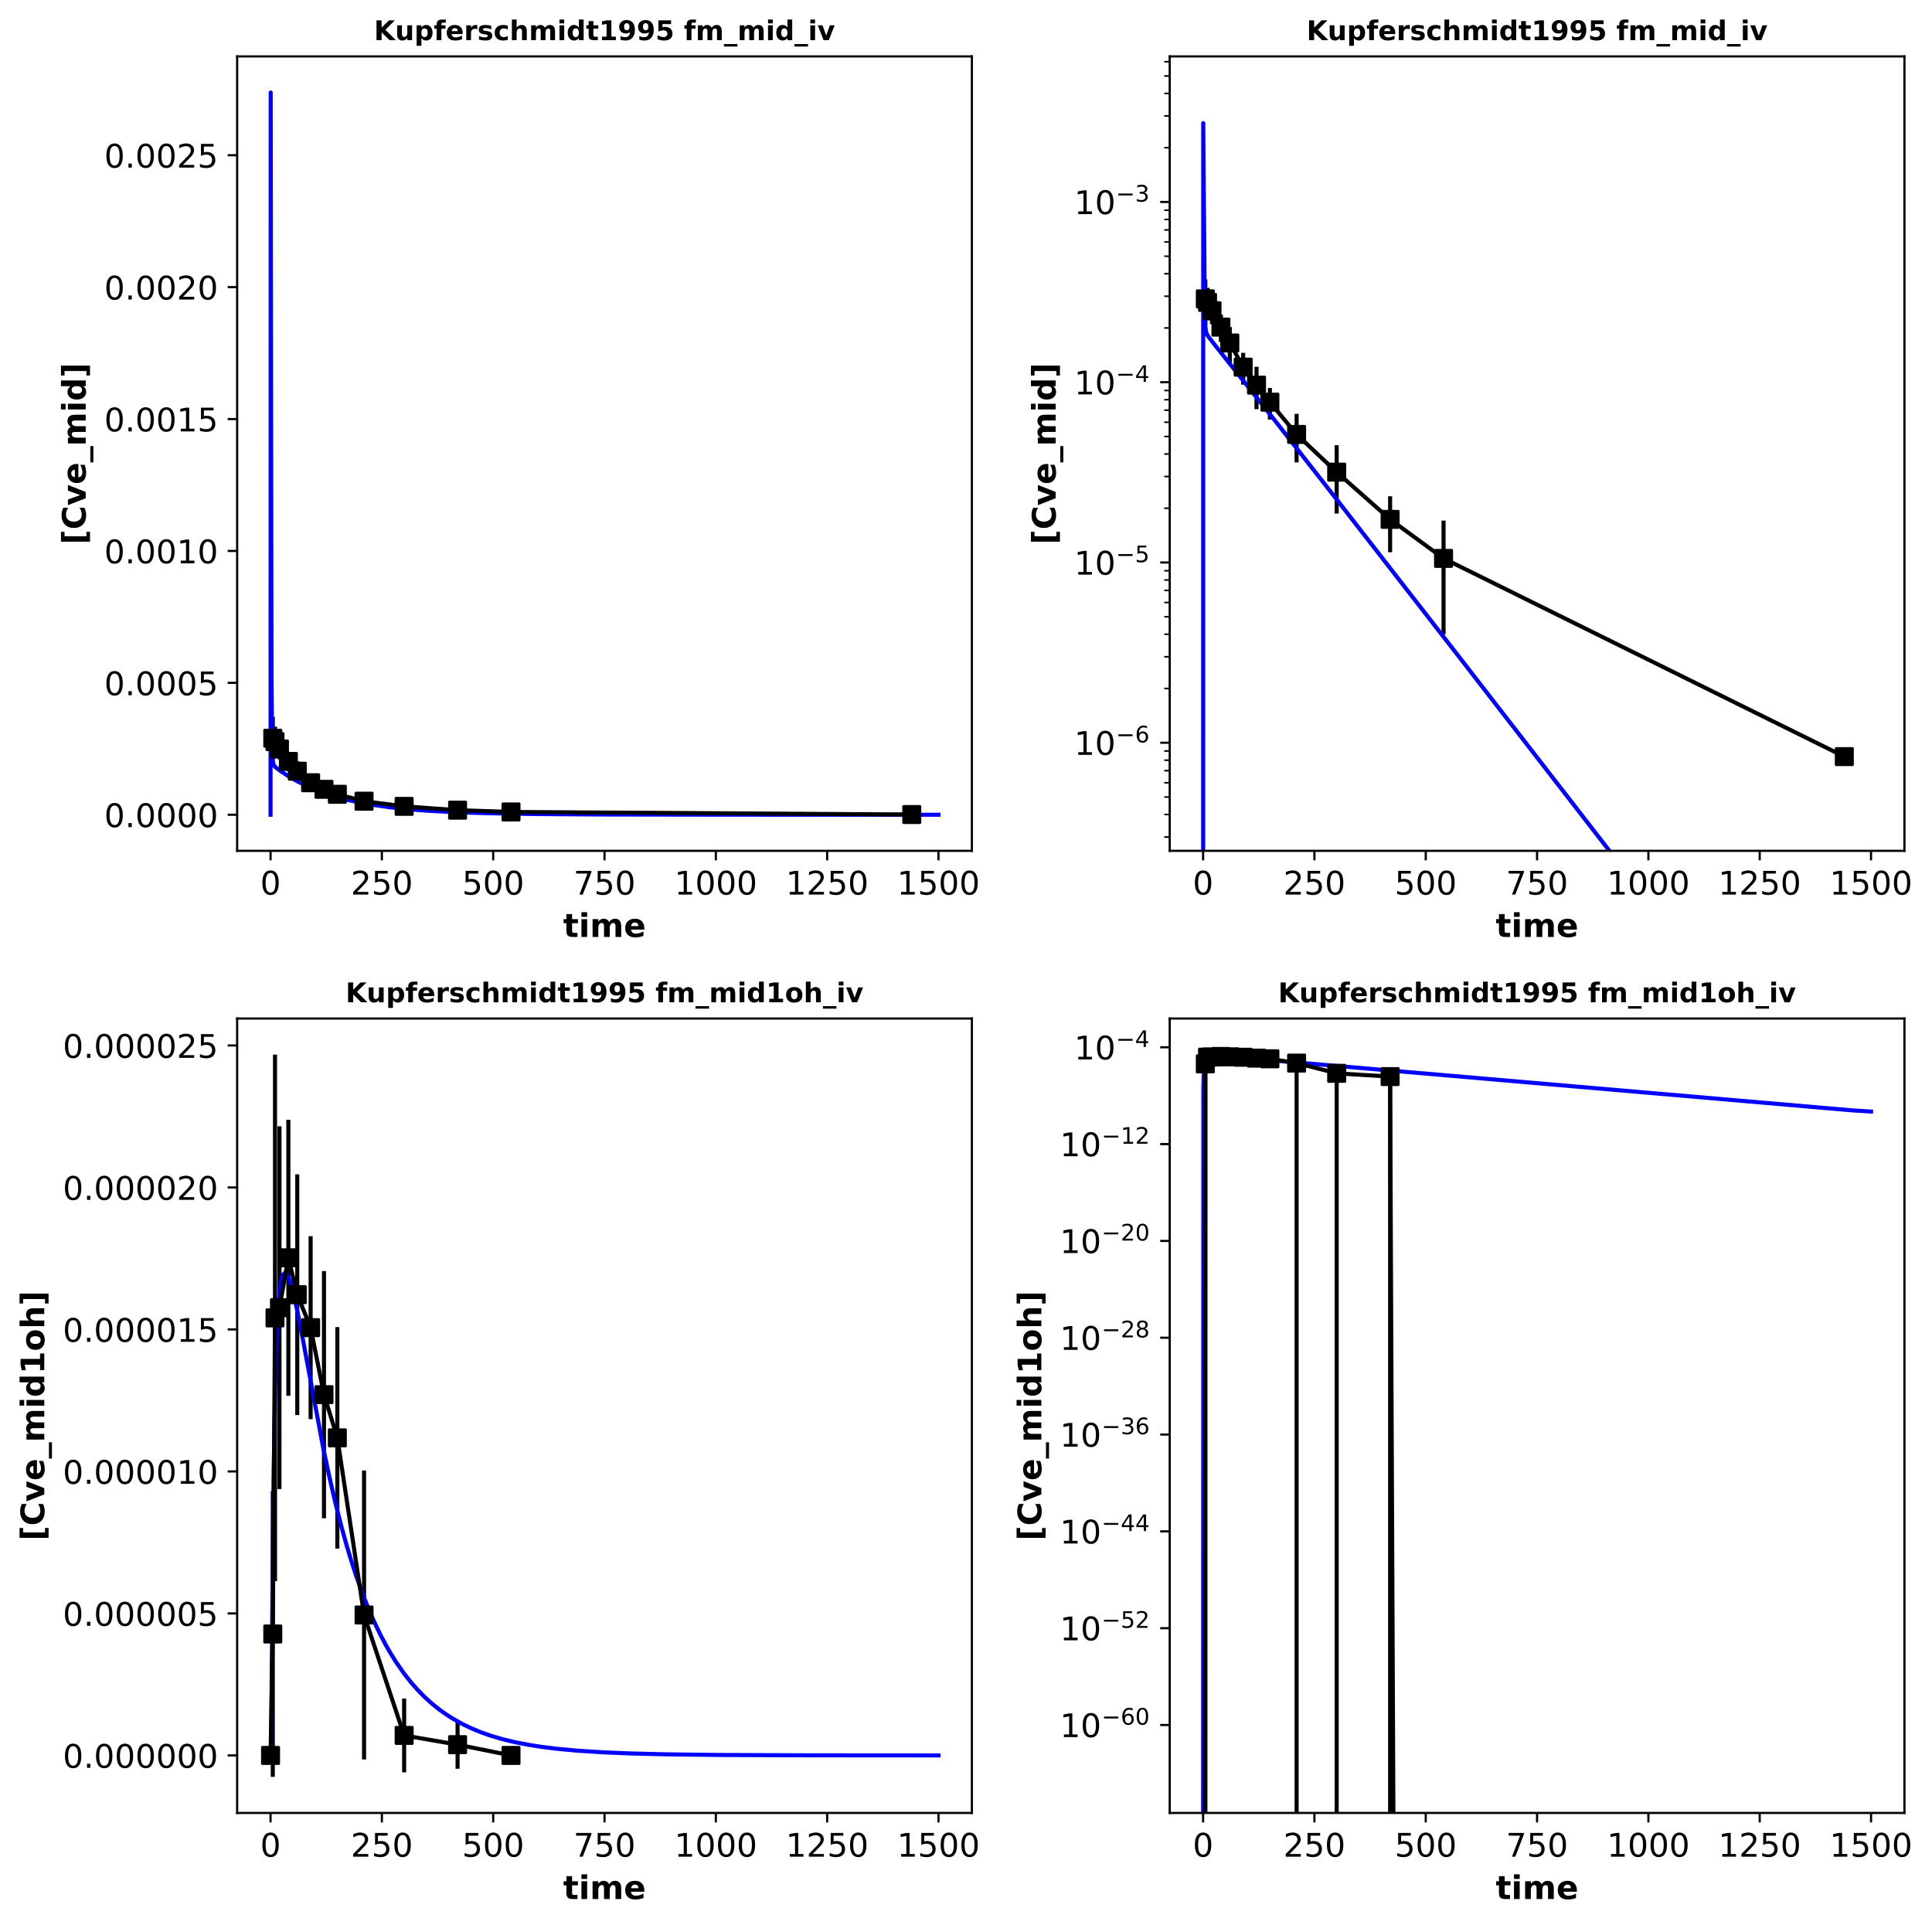 <?xml version="1.0" encoding="utf-8" standalone="no"?>
<!DOCTYPE svg PUBLIC "-//W3C//DTD SVG 1.1//EN"
  "http://www.w3.org/Graphics/SVG/1.1/DTD/svg11.dtd">
<!-- Created with matplotlib (https://matplotlib.org/) -->
<svg height="709.626pt" version="1.1" viewBox="0 0 712.059 709.626" width="712.059pt" xmlns="http://www.w3.org/2000/svg" xmlns:xlink="http://www.w3.org/1999/xlink">
 <defs>
  <style type="text/css">
*{stroke-linecap:butt;stroke-linejoin:round;}
  </style>
 </defs>
 <g id="figure_1">
  <g id="patch_1">
   <path d="M 0 709.626 
L 712.059 709.626 
L 712.059 0 
L 0 0 
z
" style="fill:#ffffff;"/>
  </g>
  <g id="axes_1">
   <g id="patch_2">
    <path d="M 87.406 313.598 
L 358.199 313.598 
L 358.199 20.798 
L 87.406 20.798 
z
" style="fill:#ffffff;"/>
   </g>
   <g id="matplotlib.axis_1">
    <g id="xtick_1">
     <g id="line2d_1">
      <defs>
       <path d="M 0 0 
L 0 3.5 
" id="me911676b9a" style="stroke:#000000;stroke-width:0.8;"/>
      </defs>
      <g>
       <use style="stroke:#000000;stroke-width:0.8;" x="99.715" xlink:href="#me911676b9a" y="313.598"/>
      </g>
     </g>
     <g id="text_1">
      <!-- 0 -->
      <defs>
       <path d="M 31.781 66.406 
Q 24.172 66.406 20.328 58.906 
Q 16.5 51.422 16.5 36.375 
Q 16.5 21.391 20.328 13.891 
Q 24.172 6.391 31.781 6.391 
Q 39.453 6.391 43.281 13.891 
Q 47.125 21.391 47.125 36.375 
Q 47.125 51.422 43.281 58.906 
Q 39.453 66.406 31.781 66.406 
z
M 31.781 74.219 
Q 44.047 74.219 50.516 64.516 
Q 56.984 54.828 56.984 36.375 
Q 56.984 17.969 50.516 8.266 
Q 44.047 -1.422 31.781 -1.422 
Q 19.531 -1.422 13.062 8.266 
Q 6.594 17.969 6.594 36.375 
Q 6.594 54.828 13.062 64.516 
Q 19.531 74.219 31.781 74.219 
z
" id="DejaVuSans-48"/>
      </defs>
      <g transform="translate(95.898 329.717)scale(0.12 -0.12)">
       <use xlink:href="#DejaVuSans-48"/>
      </g>
     </g>
    </g>
    <g id="xtick_2">
     <g id="line2d_2">
      <g>
       <use style="stroke:#000000;stroke-width:0.8;" x="140.744" xlink:href="#me911676b9a" y="313.598"/>
      </g>
     </g>
     <g id="text_2">
      <!-- 250 -->
      <defs>
       <path d="M 19.188 8.297 
L 53.609 8.297 
L 53.609 0 
L 7.328 0 
L 7.328 8.297 
Q 12.938 14.109 22.625 23.891 
Q 32.328 33.688 34.812 36.531 
Q 39.547 41.844 41.422 45.531 
Q 43.312 49.219 43.312 52.781 
Q 43.312 58.594 39.234 62.25 
Q 35.156 65.922 28.609 65.922 
Q 23.969 65.922 18.812 64.312 
Q 13.672 62.703 7.812 59.422 
L 7.812 69.391 
Q 13.766 71.781 18.938 73 
Q 24.125 74.219 28.422 74.219 
Q 39.75 74.219 46.484 68.547 
Q 53.219 62.891 53.219 53.422 
Q 53.219 48.922 51.531 44.891 
Q 49.859 40.875 45.406 35.406 
Q 44.188 33.984 37.641 27.219 
Q 31.109 20.453 19.188 8.297 
z
" id="DejaVuSans-50"/>
       <path d="M 10.797 72.906 
L 49.516 72.906 
L 49.516 64.594 
L 19.828 64.594 
L 19.828 46.734 
Q 21.969 47.469 24.109 47.828 
Q 26.266 48.188 28.422 48.188 
Q 40.625 48.188 47.75 41.5 
Q 54.891 34.812 54.891 23.391 
Q 54.891 11.625 47.562 5.094 
Q 40.234 -1.422 26.906 -1.422 
Q 22.312 -1.422 17.547 -0.641 
Q 12.797 0.141 7.719 1.703 
L 7.719 11.625 
Q 12.109 9.234 16.797 8.062 
Q 21.484 6.891 26.703 6.891 
Q 35.156 6.891 40.078 11.328 
Q 45.016 15.766 45.016 23.391 
Q 45.016 31 40.078 35.438 
Q 35.156 39.891 26.703 39.891 
Q 22.75 39.891 18.812 39.016 
Q 14.891 38.141 10.797 36.281 
z
" id="DejaVuSans-53"/>
      </defs>
      <g transform="translate(129.292 329.717)scale(0.12 -0.12)">
       <use xlink:href="#DejaVuSans-50"/>
       <use x="63.623" xlink:href="#DejaVuSans-53"/>
       <use x="127.246" xlink:href="#DejaVuSans-48"/>
      </g>
     </g>
    </g>
    <g id="xtick_3">
     <g id="line2d_3">
      <g>
       <use style="stroke:#000000;stroke-width:0.8;" x="181.774" xlink:href="#me911676b9a" y="313.598"/>
      </g>
     </g>
     <g id="text_3">
      <!-- 500 -->
      <g transform="translate(170.321 329.717)scale(0.12 -0.12)">
       <use xlink:href="#DejaVuSans-53"/>
       <use x="63.623" xlink:href="#DejaVuSans-48"/>
       <use x="127.246" xlink:href="#DejaVuSans-48"/>
      </g>
     </g>
    </g>
    <g id="xtick_4">
     <g id="line2d_4">
      <g>
       <use style="stroke:#000000;stroke-width:0.8;" x="222.803" xlink:href="#me911676b9a" y="313.598"/>
      </g>
     </g>
     <g id="text_4">
      <!-- 750 -->
      <defs>
       <path d="M 8.203 72.906 
L 55.078 72.906 
L 55.078 68.703 
L 28.609 0 
L 18.312 0 
L 43.219 64.594 
L 8.203 64.594 
z
" id="DejaVuSans-55"/>
      </defs>
      <g transform="translate(211.35 329.717)scale(0.12 -0.12)">
       <use xlink:href="#DejaVuSans-55"/>
       <use x="63.623" xlink:href="#DejaVuSans-53"/>
       <use x="127.246" xlink:href="#DejaVuSans-48"/>
      </g>
     </g>
    </g>
    <g id="xtick_5">
     <g id="line2d_5">
      <g>
       <use style="stroke:#000000;stroke-width:0.8;" x="263.832" xlink:href="#me911676b9a" y="313.598"/>
      </g>
     </g>
     <g id="text_5">
      <!-- 1000 -->
      <defs>
       <path d="M 12.406 8.297 
L 28.516 8.297 
L 28.516 63.922 
L 10.984 60.406 
L 10.984 69.391 
L 28.422 72.906 
L 38.281 72.906 
L 38.281 8.297 
L 54.391 8.297 
L 54.391 0 
L 12.406 0 
z
" id="DejaVuSans-49"/>
      </defs>
      <g transform="translate(248.562 329.717)scale(0.12 -0.12)">
       <use xlink:href="#DejaVuSans-49"/>
       <use x="63.623" xlink:href="#DejaVuSans-48"/>
       <use x="127.246" xlink:href="#DejaVuSans-48"/>
       <use x="190.869" xlink:href="#DejaVuSans-48"/>
      </g>
     </g>
    </g>
    <g id="xtick_6">
     <g id="line2d_6">
      <g>
       <use style="stroke:#000000;stroke-width:0.8;" x="304.861" xlink:href="#me911676b9a" y="313.598"/>
      </g>
     </g>
     <g id="text_6">
      <!-- 1250 -->
      <g transform="translate(289.591 329.717)scale(0.12 -0.12)">
       <use xlink:href="#DejaVuSans-49"/>
       <use x="63.623" xlink:href="#DejaVuSans-50"/>
       <use x="127.246" xlink:href="#DejaVuSans-53"/>
       <use x="190.869" xlink:href="#DejaVuSans-48"/>
      </g>
     </g>
    </g>
    <g id="xtick_7">
     <g id="line2d_7">
      <g>
       <use style="stroke:#000000;stroke-width:0.8;" x="345.891" xlink:href="#me911676b9a" y="313.598"/>
      </g>
     </g>
     <g id="text_7">
      <!-- 1500 -->
      <g transform="translate(330.621 329.717)scale(0.12 -0.12)">
       <use xlink:href="#DejaVuSans-49"/>
       <use x="63.623" xlink:href="#DejaVuSans-53"/>
       <use x="127.246" xlink:href="#DejaVuSans-48"/>
       <use x="190.869" xlink:href="#DejaVuSans-48"/>
      </g>
     </g>
    </g>
    <g id="text_8">
     <!-- time -->
     <defs>
      <path d="M 27.484 70.219 
L 27.484 54.688 
L 45.516 54.688 
L 45.516 42.188 
L 27.484 42.188 
L 27.484 19 
Q 27.484 15.188 29 13.844 
Q 30.516 12.5 35.016 12.5 
L 44 12.5 
L 44 0 
L 29 0 
Q 18.656 0 14.328 4.312 
Q 10.016 8.641 10.016 19 
L 10.016 42.188 
L 1.312 42.188 
L 1.312 54.688 
L 10.016 54.688 
L 10.016 70.219 
z
" id="DejaVuSans-Bold-116"/>
      <path d="M 8.406 54.688 
L 25.875 54.688 
L 25.875 0 
L 8.406 0 
z
M 8.406 75.984 
L 25.875 75.984 
L 25.875 61.719 
L 8.406 61.719 
z
" id="DejaVuSans-Bold-105"/>
      <path d="M 59.078 45.609 
Q 62.406 50.688 66.969 53.344 
Q 71.531 56 77 56 
Q 86.422 56 91.359 50.188 
Q 96.297 44.391 96.297 33.297 
L 96.297 0 
L 78.719 0 
L 78.719 28.516 
Q 78.766 29.156 78.781 29.828 
Q 78.812 30.516 78.812 31.781 
Q 78.812 37.594 77.094 40.203 
Q 75.391 42.828 71.578 42.828 
Q 66.609 42.828 63.891 38.719 
Q 61.188 34.625 61.078 26.859 
L 61.078 0 
L 43.5 0 
L 43.5 28.516 
Q 43.5 37.594 41.938 40.203 
Q 40.375 42.828 36.375 42.828 
Q 31.344 42.828 28.609 38.703 
Q 25.875 34.578 25.875 26.906 
L 25.875 0 
L 8.297 0 
L 8.297 54.688 
L 25.875 54.688 
L 25.875 46.688 
Q 29.109 51.312 33.281 53.656 
Q 37.453 56 42.484 56 
Q 48.141 56 52.484 53.266 
Q 56.844 50.531 59.078 45.609 
z
" id="DejaVuSans-Bold-109"/>
      <path d="M 62.984 27.484 
L 62.984 22.516 
L 22.125 22.516 
Q 22.75 16.359 26.562 13.281 
Q 30.375 10.203 37.203 10.203 
Q 42.719 10.203 48.5 11.844 
Q 54.297 13.484 60.406 16.797 
L 60.406 3.328 
Q 54.203 0.984 48 -0.219 
Q 41.797 -1.422 35.594 -1.422 
Q 20.75 -1.422 12.516 6.125 
Q 4.297 13.672 4.297 27.297 
Q 4.297 40.672 12.375 48.328 
Q 20.453 56 34.625 56 
Q 47.516 56 55.25 48.234 
Q 62.984 40.484 62.984 27.484 
z
M 45.016 33.297 
Q 45.016 38.281 42.109 41.328 
Q 39.203 44.391 34.516 44.391 
Q 29.438 44.391 26.266 41.531 
Q 23.094 38.672 22.312 33.297 
z
" id="DejaVuSans-Bold-101"/>
     </defs>
     <g transform="translate(207.556 345.33)scale(0.12 -0.12)">
      <use xlink:href="#DejaVuSans-Bold-116"/>
      <use x="47.803" xlink:href="#DejaVuSans-Bold-105"/>
      <use x="82.08" xlink:href="#DejaVuSans-Bold-109"/>
      <use x="186.279" xlink:href="#DejaVuSans-Bold-101"/>
     </g>
    </g>
   </g>
   <g id="matplotlib.axis_2">
    <g id="ytick_1">
     <g id="line2d_8">
      <defs>
       <path d="M 0 0 
L -3.5 0 
" id="m92641925da" style="stroke:#000000;stroke-width:0.8;"/>
      </defs>
      <g>
       <use style="stroke:#000000;stroke-width:0.8;" x="87.406" xlink:href="#m92641925da" y="300.289"/>
      </g>
     </g>
     <g id="text_9">
      <!-- 0.0000 -->
      <defs>
       <path d="M 10.688 12.406 
L 21 12.406 
L 21 0 
L 10.688 0 
z
" id="DejaVuSans-46"/>
      </defs>
      <g transform="translate(38.417 304.848)scale(0.12 -0.12)">
       <use xlink:href="#DejaVuSans-48"/>
       <use x="63.623" xlink:href="#DejaVuSans-46"/>
       <use x="95.41" xlink:href="#DejaVuSans-48"/>
       <use x="159.033" xlink:href="#DejaVuSans-48"/>
       <use x="222.656" xlink:href="#DejaVuSans-48"/>
       <use x="286.279" xlink:href="#DejaVuSans-48"/>
      </g>
     </g>
    </g>
    <g id="ytick_2">
     <g id="line2d_9">
      <g>
       <use style="stroke:#000000;stroke-width:0.8;" x="87.406" xlink:href="#m92641925da" y="251.675"/>
      </g>
     </g>
     <g id="text_10">
      <!-- 0.0005 -->
      <g transform="translate(38.417 256.234)scale(0.12 -0.12)">
       <use xlink:href="#DejaVuSans-48"/>
       <use x="63.623" xlink:href="#DejaVuSans-46"/>
       <use x="95.41" xlink:href="#DejaVuSans-48"/>
       <use x="159.033" xlink:href="#DejaVuSans-48"/>
       <use x="222.656" xlink:href="#DejaVuSans-48"/>
       <use x="286.279" xlink:href="#DejaVuSans-53"/>
      </g>
     </g>
    </g>
    <g id="ytick_3">
     <g id="line2d_10">
      <g>
       <use style="stroke:#000000;stroke-width:0.8;" x="87.406" xlink:href="#m92641925da" y="203.06"/>
      </g>
     </g>
     <g id="text_11">
      <!-- 0.0010 -->
      <g transform="translate(38.417 207.619)scale(0.12 -0.12)">
       <use xlink:href="#DejaVuSans-48"/>
       <use x="63.623" xlink:href="#DejaVuSans-46"/>
       <use x="95.41" xlink:href="#DejaVuSans-48"/>
       <use x="159.033" xlink:href="#DejaVuSans-48"/>
       <use x="222.656" xlink:href="#DejaVuSans-49"/>
       <use x="286.279" xlink:href="#DejaVuSans-48"/>
      </g>
     </g>
    </g>
    <g id="ytick_4">
     <g id="line2d_11">
      <g>
       <use style="stroke:#000000;stroke-width:0.8;" x="87.406" xlink:href="#m92641925da" y="154.446"/>
      </g>
     </g>
     <g id="text_12">
      <!-- 0.0015 -->
      <g transform="translate(38.417 159.005)scale(0.12 -0.12)">
       <use xlink:href="#DejaVuSans-48"/>
       <use x="63.623" xlink:href="#DejaVuSans-46"/>
       <use x="95.41" xlink:href="#DejaVuSans-48"/>
       <use x="159.033" xlink:href="#DejaVuSans-48"/>
       <use x="222.656" xlink:href="#DejaVuSans-49"/>
       <use x="286.279" xlink:href="#DejaVuSans-53"/>
      </g>
     </g>
    </g>
    <g id="ytick_5">
     <g id="line2d_12">
      <g>
       <use style="stroke:#000000;stroke-width:0.8;" x="87.406" xlink:href="#m92641925da" y="105.831"/>
      </g>
     </g>
     <g id="text_13">
      <!-- 0.0020 -->
      <g transform="translate(38.417 110.39)scale(0.12 -0.12)">
       <use xlink:href="#DejaVuSans-48"/>
       <use x="63.623" xlink:href="#DejaVuSans-46"/>
       <use x="95.41" xlink:href="#DejaVuSans-48"/>
       <use x="159.033" xlink:href="#DejaVuSans-48"/>
       <use x="222.656" xlink:href="#DejaVuSans-50"/>
       <use x="286.279" xlink:href="#DejaVuSans-48"/>
      </g>
     </g>
    </g>
    <g id="ytick_6">
     <g id="line2d_13">
      <g>
       <use style="stroke:#000000;stroke-width:0.8;" x="87.406" xlink:href="#m92641925da" y="57.217"/>
      </g>
     </g>
     <g id="text_14">
      <!-- 0.0025 -->
      <g transform="translate(38.417 61.776)scale(0.12 -0.12)">
       <use xlink:href="#DejaVuSans-48"/>
       <use x="63.623" xlink:href="#DejaVuSans-46"/>
       <use x="95.41" xlink:href="#DejaVuSans-48"/>
       <use x="159.033" xlink:href="#DejaVuSans-48"/>
       <use x="222.656" xlink:href="#DejaVuSans-50"/>
       <use x="286.279" xlink:href="#DejaVuSans-53"/>
      </g>
     </g>
    </g>
    <g id="text_15">
     <!-- [Cve_mid] -->
     <defs>
      <path d="M 8.594 75.984 
L 38.922 75.984 
L 38.922 64.984 
L 25.203 64.984 
L 25.203 -2.203 
L 38.922 -2.203 
L 38.922 -13.188 
L 8.594 -13.188 
z
" id="DejaVuSans-Bold-91"/>
      <path d="M 67 4 
Q 61.812 1.312 56.203 -0.047 
Q 50.594 -1.422 44.484 -1.422 
Q 26.266 -1.422 15.625 8.766 
Q 4.984 18.953 4.984 36.375 
Q 4.984 53.859 15.625 64.031 
Q 26.266 74.219 44.484 74.219 
Q 50.594 74.219 56.203 72.844 
Q 61.812 71.484 67 68.797 
L 67 53.719 
Q 61.766 57.281 56.688 58.938 
Q 51.609 60.594 46 60.594 
Q 35.938 60.594 30.172 54.141 
Q 24.422 47.703 24.422 36.375 
Q 24.422 25.094 30.172 18.641 
Q 35.938 12.203 46 12.203 
Q 51.609 12.203 56.688 13.859 
Q 61.766 15.531 67 19.094 
z
" id="DejaVuSans-Bold-67"/>
      <path d="M 1.516 54.688 
L 19 54.688 
L 32.625 16.891 
L 46.188 54.688 
L 63.719 54.688 
L 42.188 0 
L 23 0 
z
" id="DejaVuSans-Bold-118"/>
      <path d="M 50 -14.312 
L 50 -23.578 
L 0 -23.578 
L 0 -14.312 
z
" id="DejaVuSans-Bold-95"/>
      <path d="M 45.609 46.688 
L 45.609 75.984 
L 63.188 75.984 
L 63.188 0 
L 45.609 0 
L 45.609 7.906 
Q 42 3.078 37.641 0.828 
Q 33.297 -1.422 27.594 -1.422 
Q 17.484 -1.422 10.984 6.609 
Q 4.5 14.656 4.5 27.297 
Q 4.5 39.938 10.984 47.969 
Q 17.484 56 27.594 56 
Q 33.25 56 37.625 53.734 
Q 42 51.469 45.609 46.688 
z
M 34.078 11.281 
Q 39.703 11.281 42.656 15.375 
Q 45.609 19.484 45.609 27.297 
Q 45.609 35.109 42.656 39.203 
Q 39.703 43.312 34.078 43.312 
Q 28.516 43.312 25.562 39.203 
Q 22.609 35.109 22.609 27.297 
Q 22.609 19.484 25.562 15.375 
Q 28.516 11.281 34.078 11.281 
z
" id="DejaVuSans-Bold-100"/>
      <path d="M 37.109 -13.188 
L 6.781 -13.188 
L 6.781 -2.203 
L 20.516 -2.203 
L 20.516 64.984 
L 6.781 64.984 
L 6.781 75.984 
L 37.109 75.984 
z
" id="DejaVuSans-Bold-93"/>
     </defs>
     <g transform="translate(31.588 200.671)rotate(-90)scale(0.12 -0.12)">
      <use xlink:href="#DejaVuSans-Bold-91"/>
      <use x="45.703" xlink:href="#DejaVuSans-Bold-67"/>
      <use x="119.092" xlink:href="#DejaVuSans-Bold-118"/>
      <use x="184.277" xlink:href="#DejaVuSans-Bold-101"/>
      <use x="252.1" xlink:href="#DejaVuSans-Bold-95"/>
      <use x="302.1" xlink:href="#DejaVuSans-Bold-109"/>
      <use x="406.299" xlink:href="#DejaVuSans-Bold-105"/>
      <use x="440.576" xlink:href="#DejaVuSans-Bold-100"/>
      <use x="512.158" xlink:href="#DejaVuSans-Bold-93"/>
     </g>
    </g>
   </g>
   <g id="LineCollection_1">
    <path clip-path="url(#pdbacbbc60e)" d="M 100.536 280.021 
L 100.536 264.168 
" style="fill:none;stroke:#000000;stroke-width:1.5;"/>
    <path clip-path="url(#pdbacbbc60e)" d="M 101.356 278.846 
L 101.356 267.829 
" style="fill:none;stroke:#000000;stroke-width:1.5;"/>
    <path clip-path="url(#pdbacbbc60e)" d="M 102.997 279.854 
L 102.997 272.243 
" style="fill:none;stroke:#000000;stroke-width:1.5;"/>
    <path clip-path="url(#pdbacbbc60e)" d="M 106.28 284.035 
L 106.28 277.232 
" style="fill:none;stroke:#000000;stroke-width:1.5;"/>
    <path clip-path="url(#pdbacbbc60e)" d="M 109.562 287.873 
L 109.562 280.607 
" style="fill:none;stroke:#000000;stroke-width:1.5;"/>
    <path clip-path="url(#pdbacbbc60e)" d="M 114.486 290.861 
L 114.486 286.136 
" style="fill:none;stroke:#000000;stroke-width:1.5;"/>
    <path clip-path="url(#pdbacbbc60e)" d="M 119.409 293.401 
L 119.409 288.443 
" style="fill:none;stroke:#000000;stroke-width:1.5;"/>
    <path clip-path="url(#pdbacbbc60e)" d="M 124.333 294.255 
L 124.333 291.254 
" style="fill:none;stroke:#000000;stroke-width:1.5;"/>
    <path clip-path="url(#pdbacbbc60e)" d="M 134.18 296.796 
L 134.18 293.799 
" style="fill:none;stroke:#000000;stroke-width:1.5;"/>
    <path clip-path="url(#pdbacbbc60e)" d="M 148.95 298.474 
L 148.95 295.938 
" style="fill:none;stroke:#000000;stroke-width:1.5;"/>
    <path clip-path="url(#pdbacbbc60e)" d="M 168.644 299.181 
L 168.644 298.024 
" style="fill:none;stroke:#000000;stroke-width:1.5;"/>
    <path clip-path="url(#pdbacbbc60e)" d="M 188.338 299.901 
L 188.338 298.629 
" style="fill:none;stroke:#000000;stroke-width:1.5;"/>
   </g>
   <g id="line2d_14">
    <path clip-path="url(#pdbacbbc60e)" d="M 99.715 300.289 
L 99.77 34.108 
L 99.838 97.898 
L 100.072 248.952 
L 100.288 274.422 
L 100.512 280.069 
L 100.755 281.617 
L 101.067 282.266 
L 101.609 282.827 
L 103.221 284.06 
L 106.072 285.948 
L 109.466 287.906 
L 112.555 289.461 
L 116.708 291.255 
L 120.085 292.496 
L 123.79 293.666 
L 127.982 294.782 
L 132.459 295.769 
L 136.936 296.581 
L 143.723 297.545 
L 150.511 298.259 
L 157.299 298.788 
L 167.48 299.336 
L 180.052 299.745 
L 195.93 300.021 
L 220.731 300.201 
L 269.773 300.279 
L 345.891 300.289 
L 345.891 300.289 
" style="fill:none;stroke:#0000ff;stroke-linecap:square;stroke-width:1.5;"/>
   </g>
   <g id="line2d_15">
    <path clip-path="url(#pdbacbbc60e)" d="M 100.536 272.095 
L 101.356 273.338 
L 102.997 276.048 
L 106.28 280.633 
L 109.562 284.24 
L 114.486 288.499 
L 119.409 290.922 
L 124.333 292.754 
L 134.18 295.297 
L 148.95 297.206 
L 168.644 298.602 
L 188.338 299.265 
L 336.044 300.208 
" style="fill:none;stroke:#000000;stroke-linecap:square;stroke-width:1.5;"/>
    <defs>
     <path d="M -3 3 
L 3 3 
L 3 -3 
L -3 -3 
z
" id="m9be92d292d" style="stroke:#000000;stroke-linejoin:miter;"/>
    </defs>
    <g clip-path="url(#pdbacbbc60e)">
     <use style="stroke:#000000;stroke-linejoin:miter;" x="100.536" xlink:href="#m9be92d292d" y="272.095"/>
     <use style="stroke:#000000;stroke-linejoin:miter;" x="101.356" xlink:href="#m9be92d292d" y="273.338"/>
     <use style="stroke:#000000;stroke-linejoin:miter;" x="102.997" xlink:href="#m9be92d292d" y="276.048"/>
     <use style="stroke:#000000;stroke-linejoin:miter;" x="106.28" xlink:href="#m9be92d292d" y="280.633"/>
     <use style="stroke:#000000;stroke-linejoin:miter;" x="109.562" xlink:href="#m9be92d292d" y="284.24"/>
     <use style="stroke:#000000;stroke-linejoin:miter;" x="114.486" xlink:href="#m9be92d292d" y="288.499"/>
     <use style="stroke:#000000;stroke-linejoin:miter;" x="119.409" xlink:href="#m9be92d292d" y="290.922"/>
     <use style="stroke:#000000;stroke-linejoin:miter;" x="124.333" xlink:href="#m9be92d292d" y="292.754"/>
     <use style="stroke:#000000;stroke-linejoin:miter;" x="134.18" xlink:href="#m9be92d292d" y="295.297"/>
     <use style="stroke:#000000;stroke-linejoin:miter;" x="148.95" xlink:href="#m9be92d292d" y="297.206"/>
     <use style="stroke:#000000;stroke-linejoin:miter;" x="168.644" xlink:href="#m9be92d292d" y="298.602"/>
     <use style="stroke:#000000;stroke-linejoin:miter;" x="188.338" xlink:href="#m9be92d292d" y="299.265"/>
     <use style="stroke:#000000;stroke-linejoin:miter;" x="336.044" xlink:href="#m9be92d292d" y="300.208"/>
    </g>
   </g>
   <g id="patch_3">
    <path d="M 87.406 313.598 
L 87.406 20.798 
" style="fill:none;stroke:#000000;stroke-linecap:square;stroke-linejoin:miter;stroke-width:0.8;"/>
   </g>
   <g id="patch_4">
    <path d="M 358.199 313.598 
L 358.199 20.798 
" style="fill:none;stroke:#000000;stroke-linecap:square;stroke-linejoin:miter;stroke-width:0.8;"/>
   </g>
   <g id="patch_5">
    <path d="M 87.406 313.598 
L 358.199 313.598 
" style="fill:none;stroke:#000000;stroke-linecap:square;stroke-linejoin:miter;stroke-width:0.8;"/>
   </g>
   <g id="patch_6">
    <path d="M 87.406 20.798 
L 358.199 20.798 
" style="fill:none;stroke:#000000;stroke-linecap:square;stroke-linejoin:miter;stroke-width:0.8;"/>
   </g>
   <g id="text_16">
    <!-- Kupferschmidt1995 fm_mid_iv -->
    <defs>
     <path d="M 9.188 72.906 
L 27.984 72.906 
L 27.984 46.297 
L 55.078 72.906 
L 76.906 72.906 
L 41.797 38.375 
L 80.516 0 
L 56.984 0 
L 27.984 28.719 
L 27.984 0 
L 9.188 0 
z
" id="DejaVuSans-Bold-75"/>
     <path d="M 7.812 21.297 
L 7.812 54.688 
L 25.391 54.688 
L 25.391 49.219 
Q 25.391 44.781 25.344 38.062 
Q 25.297 31.344 25.297 29.109 
Q 25.297 22.516 25.641 19.609 
Q 25.984 16.703 26.812 15.375 
Q 27.875 13.672 29.609 12.734 
Q 31.344 11.812 33.594 11.812 
Q 39.062 11.812 42.188 16.016 
Q 45.312 20.219 45.312 27.688 
L 45.312 54.688 
L 62.797 54.688 
L 62.797 0 
L 45.312 0 
L 45.312 7.906 
Q 41.359 3.125 36.938 0.844 
Q 32.516 -1.422 27.203 -1.422 
Q 17.719 -1.422 12.766 4.391 
Q 7.812 10.203 7.812 21.297 
z
" id="DejaVuSans-Bold-117"/>
     <path d="M 25.875 7.906 
L 25.875 -20.797 
L 8.406 -20.797 
L 8.406 54.688 
L 25.875 54.688 
L 25.875 46.688 
Q 29.5 51.469 33.891 53.734 
Q 38.281 56 44 56 
Q 54.109 56 60.594 47.969 
Q 67.094 39.938 67.094 27.297 
Q 67.094 14.656 60.594 6.609 
Q 54.109 -1.422 44 -1.422 
Q 38.281 -1.422 33.891 0.844 
Q 29.5 3.125 25.875 7.906 
z
M 37.5 43.312 
Q 31.891 43.312 28.875 39.188 
Q 25.875 35.062 25.875 27.297 
Q 25.875 19.531 28.875 15.406 
Q 31.891 11.281 37.5 11.281 
Q 43.109 11.281 46.062 15.375 
Q 49.031 19.484 49.031 27.297 
Q 49.031 35.109 46.062 39.203 
Q 43.109 43.312 37.5 43.312 
z
" id="DejaVuSans-Bold-112"/>
     <path d="M 44.391 75.984 
L 44.391 64.5 
L 34.719 64.5 
Q 31 64.5 29.531 63.156 
Q 28.078 61.812 28.078 58.5 
L 28.078 54.688 
L 43.016 54.688 
L 43.016 42.188 
L 28.078 42.188 
L 28.078 0 
L 10.594 0 
L 10.594 42.188 
L 1.906 42.188 
L 1.906 54.688 
L 10.594 54.688 
L 10.594 58.5 
Q 10.594 67.438 15.578 71.703 
Q 20.562 75.984 31 75.984 
z
" id="DejaVuSans-Bold-102"/>
     <path d="M 49.031 39.797 
Q 46.734 40.875 44.453 41.375 
Q 42.188 41.891 39.891 41.891 
Q 33.156 41.891 29.516 37.562 
Q 25.875 33.25 25.875 25.203 
L 25.875 0 
L 8.406 0 
L 8.406 54.688 
L 25.875 54.688 
L 25.875 45.703 
Q 29.25 51.078 33.609 53.531 
Q 37.984 56 44.094 56 
Q 44.969 56 45.984 55.922 
Q 47.016 55.859 48.969 55.609 
z
" id="DejaVuSans-Bold-114"/>
     <path d="M 51.125 52.984 
L 51.125 39.703 
Q 45.516 42.047 40.281 43.219 
Q 35.062 44.391 30.422 44.391 
Q 25.438 44.391 23.016 43.141 
Q 20.609 41.891 20.609 39.312 
Q 20.609 37.203 22.438 36.078 
Q 24.266 34.969 29 34.422 
L 32.078 33.984 
Q 45.516 32.281 50.141 28.375 
Q 54.781 24.469 54.781 16.109 
Q 54.781 7.375 48.328 2.969 
Q 41.891 -1.422 29.109 -1.422 
Q 23.688 -1.422 17.891 -0.562 
Q 12.109 0.297 6 2 
L 6 15.281 
Q 11.234 12.75 16.719 11.469 
Q 22.219 10.203 27.875 10.203 
Q 33.016 10.203 35.594 11.609 
Q 38.188 13.031 38.188 15.828 
Q 38.188 18.172 36.406 19.312 
Q 34.625 20.453 29.297 21.094 
L 26.219 21.484 
Q 14.547 22.953 9.859 26.906 
Q 5.172 30.859 5.172 38.922 
Q 5.172 47.609 11.125 51.797 
Q 17.094 56 29.391 56 
Q 34.234 56 39.547 55.266 
Q 44.875 54.547 51.125 52.984 
z
" id="DejaVuSans-Bold-115"/>
     <path d="M 52.594 52.984 
L 52.594 38.719 
Q 49.031 41.156 45.438 42.328 
Q 41.844 43.5 37.984 43.5 
Q 30.672 43.5 26.594 39.234 
Q 22.516 34.969 22.516 27.297 
Q 22.516 19.625 26.594 15.344 
Q 30.672 11.078 37.984 11.078 
Q 42.094 11.078 45.781 12.297 
Q 49.469 13.531 52.594 15.922 
L 52.594 1.609 
Q 48.484 0.094 44.266 -0.656 
Q 40.047 -1.422 35.797 -1.422 
Q 21 -1.422 12.641 6.172 
Q 4.297 13.766 4.297 27.297 
Q 4.297 40.828 12.641 48.406 
Q 21 56 35.797 56 
Q 40.094 56 44.266 55.25 
Q 48.438 54.5 52.594 52.984 
z
" id="DejaVuSans-Bold-99"/>
     <path d="M 63.375 33.297 
L 63.375 0 
L 45.797 0 
L 45.797 5.422 
L 45.797 25.391 
Q 45.797 32.562 45.484 35.25 
Q 45.172 37.938 44.391 39.203 
Q 43.359 40.922 41.594 41.875 
Q 39.844 42.828 37.594 42.828 
Q 32.125 42.828 29 38.594 
Q 25.875 34.375 25.875 26.906 
L 25.875 0 
L 8.406 0 
L 8.406 75.984 
L 25.875 75.984 
L 25.875 46.688 
Q 29.828 51.469 34.266 53.734 
Q 38.719 56 44.094 56 
Q 53.562 56 58.469 50.188 
Q 63.375 44.391 63.375 33.297 
z
" id="DejaVuSans-Bold-104"/>
     <path d="M 11.719 12.984 
L 28.328 12.984 
L 28.328 60.109 
L 11.281 56.594 
L 11.281 69.391 
L 28.219 72.906 
L 46.094 72.906 
L 46.094 12.984 
L 62.703 12.984 
L 62.703 0 
L 11.719 0 
z
" id="DejaVuSans-Bold-49"/>
     <path d="M 10.016 1.609 
L 10.016 15.094 
Q 14.5 12.984 18.594 11.938 
Q 22.703 10.891 26.703 10.891 
Q 35.109 10.891 39.797 15.547 
Q 44.484 20.219 45.312 29.391 
Q 42 26.953 38.234 25.734 
Q 34.469 24.516 30.078 24.516 
Q 18.891 24.516 12.031 31.031 
Q 5.172 37.547 5.172 48.188 
Q 5.172 59.969 12.812 67.047 
Q 20.453 74.125 33.297 74.125 
Q 47.562 74.125 55.375 64.5 
Q 63.188 54.891 63.188 37.312 
Q 63.188 19.234 54.047 8.906 
Q 44.922 -1.422 29 -1.422 
Q 23.875 -1.422 19.188 -0.656 
Q 14.5 0.094 10.016 1.609 
z
M 33.203 36.719 
Q 38.141 36.719 40.625 39.906 
Q 43.109 43.109 43.109 49.516 
Q 43.109 55.859 40.625 59.078 
Q 38.141 62.312 33.203 62.312 
Q 28.266 62.312 25.781 59.078 
Q 23.297 55.859 23.297 49.516 
Q 23.297 43.109 25.781 39.906 
Q 28.266 36.719 33.203 36.719 
z
" id="DejaVuSans-Bold-57"/>
     <path d="M 10.594 72.906 
L 57.328 72.906 
L 57.328 59.078 
L 25.594 59.078 
L 25.594 47.797 
Q 27.734 48.391 29.906 48.703 
Q 32.078 49.031 34.422 49.031 
Q 47.75 49.031 55.172 42.359 
Q 62.594 35.688 62.594 23.781 
Q 62.594 11.969 54.516 5.266 
Q 46.438 -1.422 32.078 -1.422 
Q 25.875 -1.422 19.797 -0.219 
Q 13.719 0.984 7.719 3.422 
L 7.719 18.219 
Q 13.672 14.797 19.016 13.078 
Q 24.359 11.375 29.109 11.375 
Q 35.938 11.375 39.859 14.719 
Q 43.797 18.062 43.797 23.781 
Q 43.797 29.547 39.859 32.859 
Q 35.938 36.188 29.109 36.188 
Q 25.047 36.188 20.453 35.125 
Q 15.875 34.078 10.594 31.891 
z
" id="DejaVuSans-Bold-53"/>
     <path id="DejaVuSans-Bold-32"/>
    </defs>
    <g transform="translate(137.849 14.798)scale(0.1 -0.1)">
     <use xlink:href="#DejaVuSans-Bold-75"/>
     <use x="77.475" xlink:href="#DejaVuSans-Bold-117"/>
     <use x="148.666" xlink:href="#DejaVuSans-Bold-112"/>
     <use x="220.248" xlink:href="#DejaVuSans-Bold-102"/>
     <use x="263.754" xlink:href="#DejaVuSans-Bold-101"/>
     <use x="331.576" xlink:href="#DejaVuSans-Bold-114"/>
     <use x="380.893" xlink:href="#DejaVuSans-Bold-115"/>
     <use x="440.414" xlink:href="#DejaVuSans-Bold-99"/>
     <use x="499.691" xlink:href="#DejaVuSans-Bold-104"/>
     <use x="570.883" xlink:href="#DejaVuSans-Bold-109"/>
     <use x="675.082" xlink:href="#DejaVuSans-Bold-105"/>
     <use x="709.359" xlink:href="#DejaVuSans-Bold-100"/>
     <use x="780.941" xlink:href="#DejaVuSans-Bold-116"/>
     <use x="828.744" xlink:href="#DejaVuSans-Bold-49"/>
     <use x="898.324" xlink:href="#DejaVuSans-Bold-57"/>
     <use x="967.904" xlink:href="#DejaVuSans-Bold-57"/>
     <use x="1037.484" xlink:href="#DejaVuSans-Bold-53"/>
     <use x="1107.064" xlink:href="#DejaVuSans-Bold-32"/>
     <use x="1141.879" xlink:href="#DejaVuSans-Bold-102"/>
     <use x="1185.385" xlink:href="#DejaVuSans-Bold-109"/>
     <use x="1289.584" xlink:href="#DejaVuSans-Bold-95"/>
     <use x="1339.584" xlink:href="#DejaVuSans-Bold-109"/>
     <use x="1443.783" xlink:href="#DejaVuSans-Bold-105"/>
     <use x="1478.061" xlink:href="#DejaVuSans-Bold-100"/>
     <use x="1549.643" xlink:href="#DejaVuSans-Bold-95"/>
     <use x="1599.643" xlink:href="#DejaVuSans-Bold-105"/>
     <use x="1633.92" xlink:href="#DejaVuSans-Bold-118"/>
    </g>
   </g>
  </g>
  <g id="axes_2">
   <g id="patch_7">
    <path d="M 431.105 313.598 
L 701.898 313.598 
L 701.898 20.798 
L 431.105 20.798 
z
" style="fill:#ffffff;"/>
   </g>
   <g id="matplotlib.axis_3">
    <g id="xtick_8">
     <g id="line2d_16">
      <g>
       <use style="stroke:#000000;stroke-width:0.8;" x="443.413" xlink:href="#me911676b9a" y="313.598"/>
      </g>
     </g>
     <g id="text_17">
      <!-- 0 -->
      <g transform="translate(439.596 329.717)scale(0.12 -0.12)">
       <use xlink:href="#DejaVuSans-48"/>
      </g>
     </g>
    </g>
    <g id="xtick_9">
     <g id="line2d_17">
      <g>
       <use style="stroke:#000000;stroke-width:0.8;" x="484.443" xlink:href="#me911676b9a" y="313.598"/>
      </g>
     </g>
     <g id="text_18">
      <!-- 250 -->
      <g transform="translate(472.99 329.717)scale(0.12 -0.12)">
       <use xlink:href="#DejaVuSans-50"/>
       <use x="63.623" xlink:href="#DejaVuSans-53"/>
       <use x="127.246" xlink:href="#DejaVuSans-48"/>
      </g>
     </g>
    </g>
    <g id="xtick_10">
     <g id="line2d_18">
      <g>
       <use style="stroke:#000000;stroke-width:0.8;" x="525.472" xlink:href="#me911676b9a" y="313.598"/>
      </g>
     </g>
     <g id="text_19">
      <!-- 500 -->
      <g transform="translate(514.019 329.717)scale(0.12 -0.12)">
       <use xlink:href="#DejaVuSans-53"/>
       <use x="63.623" xlink:href="#DejaVuSans-48"/>
       <use x="127.246" xlink:href="#DejaVuSans-48"/>
      </g>
     </g>
    </g>
    <g id="xtick_11">
     <g id="line2d_19">
      <g>
       <use style="stroke:#000000;stroke-width:0.8;" x="566.501" xlink:href="#me911676b9a" y="313.598"/>
      </g>
     </g>
     <g id="text_20">
      <!-- 750 -->
      <g transform="translate(555.049 329.717)scale(0.12 -0.12)">
       <use xlink:href="#DejaVuSans-55"/>
       <use x="63.623" xlink:href="#DejaVuSans-53"/>
       <use x="127.246" xlink:href="#DejaVuSans-48"/>
      </g>
     </g>
    </g>
    <g id="xtick_12">
     <g id="line2d_20">
      <g>
       <use style="stroke:#000000;stroke-width:0.8;" x="607.53" xlink:href="#me911676b9a" y="313.598"/>
      </g>
     </g>
     <g id="text_21">
      <!-- 1000 -->
      <g transform="translate(592.26 329.717)scale(0.12 -0.12)">
       <use xlink:href="#DejaVuSans-49"/>
       <use x="63.623" xlink:href="#DejaVuSans-48"/>
       <use x="127.246" xlink:href="#DejaVuSans-48"/>
       <use x="190.869" xlink:href="#DejaVuSans-48"/>
      </g>
     </g>
    </g>
    <g id="xtick_13">
     <g id="line2d_21">
      <g>
       <use style="stroke:#000000;stroke-width:0.8;" x="648.56" xlink:href="#me911676b9a" y="313.598"/>
      </g>
     </g>
     <g id="text_22">
      <!-- 1250 -->
      <g transform="translate(633.29 329.717)scale(0.12 -0.12)">
       <use xlink:href="#DejaVuSans-49"/>
       <use x="63.623" xlink:href="#DejaVuSans-50"/>
       <use x="127.246" xlink:href="#DejaVuSans-53"/>
       <use x="190.869" xlink:href="#DejaVuSans-48"/>
      </g>
     </g>
    </g>
    <g id="xtick_14">
     <g id="line2d_22">
      <g>
       <use style="stroke:#000000;stroke-width:0.8;" x="689.589" xlink:href="#me911676b9a" y="313.598"/>
      </g>
     </g>
     <g id="text_23">
      <!-- 1500 -->
      <g transform="translate(674.319 329.717)scale(0.12 -0.12)">
       <use xlink:href="#DejaVuSans-49"/>
       <use x="63.623" xlink:href="#DejaVuSans-53"/>
       <use x="127.246" xlink:href="#DejaVuSans-48"/>
       <use x="190.869" xlink:href="#DejaVuSans-48"/>
      </g>
     </g>
    </g>
    <g id="text_24">
     <!-- time -->
     <g transform="translate(551.255 345.33)scale(0.12 -0.12)">
      <use xlink:href="#DejaVuSans-Bold-116"/>
      <use x="47.803" xlink:href="#DejaVuSans-Bold-105"/>
      <use x="82.08" xlink:href="#DejaVuSans-Bold-109"/>
      <use x="186.279" xlink:href="#DejaVuSans-Bold-101"/>
     </g>
    </g>
   </g>
   <g id="matplotlib.axis_4">
    <g id="ytick_7">
     <g id="line2d_23">
      <g>
       <use style="stroke:#000000;stroke-width:0.8;" x="431.105" xlink:href="#m92641925da" y="273.757"/>
      </g>
     </g>
     <g id="text_25">
      <!-- $\mathdefault{10^{-6}}$ -->
      <defs>
       <path d="M 10.594 35.5 
L 73.188 35.5 
L 73.188 27.203 
L 10.594 27.203 
z
" id="DejaVuSans-8722"/>
       <path d="M 33.016 40.375 
Q 26.375 40.375 22.484 35.828 
Q 18.609 31.297 18.609 23.391 
Q 18.609 15.531 22.484 10.953 
Q 26.375 6.391 33.016 6.391 
Q 39.656 6.391 43.531 10.953 
Q 47.406 15.531 47.406 23.391 
Q 47.406 31.297 43.531 35.828 
Q 39.656 40.375 33.016 40.375 
z
M 52.594 71.297 
L 52.594 62.312 
Q 48.875 64.062 45.094 64.984 
Q 41.312 65.922 37.594 65.922 
Q 27.828 65.922 22.672 59.328 
Q 17.531 52.734 16.797 39.406 
Q 19.672 43.656 24.016 45.922 
Q 28.375 48.188 33.594 48.188 
Q 44.578 48.188 50.953 41.516 
Q 57.328 34.859 57.328 23.391 
Q 57.328 12.156 50.688 5.359 
Q 44.047 -1.422 33.016 -1.422 
Q 20.359 -1.422 13.672 8.266 
Q 6.984 17.969 6.984 36.375 
Q 6.984 53.656 15.188 63.938 
Q 23.391 74.219 37.203 74.219 
Q 40.922 74.219 44.703 73.484 
Q 48.484 72.75 52.594 71.297 
z
" id="DejaVuSans-54"/>
      </defs>
      <g transform="translate(395.905 278.316)scale(0.12 -0.12)">
       <use transform="translate(0 0.766)" xlink:href="#DejaVuSans-49"/>
       <use transform="translate(63.623 0.766)" xlink:href="#DejaVuSans-48"/>
       <use transform="translate(128.203 39.047)scale(0.7)" xlink:href="#DejaVuSans-8722"/>
       <use transform="translate(186.855 39.047)scale(0.7)" xlink:href="#DejaVuSans-54"/>
      </g>
     </g>
    </g>
    <g id="ytick_8">
     <g id="line2d_24">
      <g>
       <use style="stroke:#000000;stroke-width:0.8;" x="431.105" xlink:href="#m92641925da" y="207.318"/>
      </g>
     </g>
     <g id="text_26">
      <!-- $\mathdefault{10^{-5}}$ -->
      <g transform="translate(395.905 211.877)scale(0.12 -0.12)">
       <use transform="translate(0 0.684)" xlink:href="#DejaVuSans-49"/>
       <use transform="translate(63.623 0.684)" xlink:href="#DejaVuSans-48"/>
       <use transform="translate(128.203 38.966)scale(0.7)" xlink:href="#DejaVuSans-8722"/>
       <use transform="translate(186.855 38.966)scale(0.7)" xlink:href="#DejaVuSans-53"/>
      </g>
     </g>
    </g>
    <g id="ytick_9">
     <g id="line2d_25">
      <g>
       <use style="stroke:#000000;stroke-width:0.8;" x="431.105" xlink:href="#m92641925da" y="140.88"/>
      </g>
     </g>
     <g id="text_27">
      <!-- $\mathdefault{10^{-4}}$ -->
      <defs>
       <path d="M 37.797 64.312 
L 12.891 25.391 
L 37.797 25.391 
z
M 35.203 72.906 
L 47.609 72.906 
L 47.609 25.391 
L 58.016 25.391 
L 58.016 17.188 
L 47.609 17.188 
L 47.609 0 
L 37.797 0 
L 37.797 17.188 
L 4.891 17.188 
L 4.891 26.703 
z
" id="DejaVuSans-52"/>
      </defs>
      <g transform="translate(395.905 145.439)scale(0.12 -0.12)">
       <use transform="translate(0 0.684)" xlink:href="#DejaVuSans-49"/>
       <use transform="translate(63.623 0.684)" xlink:href="#DejaVuSans-48"/>
       <use transform="translate(128.203 38.966)scale(0.7)" xlink:href="#DejaVuSans-8722"/>
       <use transform="translate(186.855 38.966)scale(0.7)" xlink:href="#DejaVuSans-52"/>
      </g>
     </g>
    </g>
    <g id="ytick_10">
     <g id="line2d_26">
      <g>
       <use style="stroke:#000000;stroke-width:0.8;" x="431.105" xlink:href="#m92641925da" y="74.441"/>
      </g>
     </g>
     <g id="text_28">
      <!-- $\mathdefault{10^{-3}}$ -->
      <defs>
       <path d="M 40.578 39.312 
Q 47.656 37.797 51.625 33 
Q 55.609 28.219 55.609 21.188 
Q 55.609 10.406 48.188 4.484 
Q 40.766 -1.422 27.094 -1.422 
Q 22.516 -1.422 17.656 -0.516 
Q 12.797 0.391 7.625 2.203 
L 7.625 11.719 
Q 11.719 9.328 16.594 8.109 
Q 21.484 6.891 26.812 6.891 
Q 36.078 6.891 40.938 10.547 
Q 45.797 14.203 45.797 21.188 
Q 45.797 27.641 41.281 31.266 
Q 36.766 34.906 28.719 34.906 
L 20.219 34.906 
L 20.219 43.016 
L 29.109 43.016 
Q 36.375 43.016 40.234 45.922 
Q 44.094 48.828 44.094 54.297 
Q 44.094 59.906 40.109 62.906 
Q 36.141 65.922 28.719 65.922 
Q 24.656 65.922 20.016 65.031 
Q 15.375 64.156 9.812 62.312 
L 9.812 71.094 
Q 15.438 72.656 20.344 73.438 
Q 25.25 74.219 29.594 74.219 
Q 40.828 74.219 47.359 69.109 
Q 53.906 64.016 53.906 55.328 
Q 53.906 49.266 50.438 45.094 
Q 46.969 40.922 40.578 39.312 
z
" id="DejaVuSans-51"/>
      </defs>
      <g transform="translate(395.905 79)scale(0.12 -0.12)">
       <use transform="translate(0 0.766)" xlink:href="#DejaVuSans-49"/>
       <use transform="translate(63.623 0.766)" xlink:href="#DejaVuSans-48"/>
       <use transform="translate(128.203 39.047)scale(0.7)" xlink:href="#DejaVuSans-8722"/>
       <use transform="translate(186.855 39.047)scale(0.7)" xlink:href="#DejaVuSans-51"/>
      </g>
     </g>
    </g>
    <g id="ytick_11">
     <g id="line2d_27">
      <defs>
       <path d="M 0 0 
L -2 0 
" id="m36c5095854" style="stroke:#000000;stroke-width:0.6;"/>
      </defs>
      <g>
       <use style="stroke:#000000;stroke-width:0.6;" x="431.105" xlink:href="#m36c5095854" y="308.496"/>
      </g>
     </g>
    </g>
    <g id="ytick_12">
     <g id="line2d_28">
      <g>
       <use style="stroke:#000000;stroke-width:0.6;" x="431.105" xlink:href="#m36c5095854" y="300.195"/>
      </g>
     </g>
    </g>
    <g id="ytick_13">
     <g id="line2d_29">
      <g>
       <use style="stroke:#000000;stroke-width:0.6;" x="431.105" xlink:href="#m36c5095854" y="293.757"/>
      </g>
     </g>
    </g>
    <g id="ytick_14">
     <g id="line2d_30">
      <g>
       <use style="stroke:#000000;stroke-width:0.6;" x="431.105" xlink:href="#m36c5095854" y="288.496"/>
      </g>
     </g>
    </g>
    <g id="ytick_15">
     <g id="line2d_31">
      <g>
       <use style="stroke:#000000;stroke-width:0.6;" x="431.105" xlink:href="#m36c5095854" y="284.048"/>
      </g>
     </g>
    </g>
    <g id="ytick_16">
     <g id="line2d_32">
      <g>
       <use style="stroke:#000000;stroke-width:0.6;" x="431.105" xlink:href="#m36c5095854" y="280.195"/>
      </g>
     </g>
    </g>
    <g id="ytick_17">
     <g id="line2d_33">
      <g>
       <use style="stroke:#000000;stroke-width:0.6;" x="431.105" xlink:href="#m36c5095854" y="276.797"/>
      </g>
     </g>
    </g>
    <g id="ytick_18">
     <g id="line2d_34">
      <g>
       <use style="stroke:#000000;stroke-width:0.6;" x="431.105" xlink:href="#m36c5095854" y="253.757"/>
      </g>
     </g>
    </g>
    <g id="ytick_19">
     <g id="line2d_35">
      <g>
       <use style="stroke:#000000;stroke-width:0.6;" x="431.105" xlink:href="#m36c5095854" y="242.057"/>
      </g>
     </g>
    </g>
    <g id="ytick_20">
     <g id="line2d_36">
      <g>
       <use style="stroke:#000000;stroke-width:0.6;" x="431.105" xlink:href="#m36c5095854" y="233.757"/>
      </g>
     </g>
    </g>
    <g id="ytick_21">
     <g id="line2d_37">
      <g>
       <use style="stroke:#000000;stroke-width:0.6;" x="431.105" xlink:href="#m36c5095854" y="227.318"/>
      </g>
     </g>
    </g>
    <g id="ytick_22">
     <g id="line2d_38">
      <g>
       <use style="stroke:#000000;stroke-width:0.6;" x="431.105" xlink:href="#m36c5095854" y="222.057"/>
      </g>
     </g>
    </g>
    <g id="ytick_23">
     <g id="line2d_39">
      <g>
       <use style="stroke:#000000;stroke-width:0.6;" x="431.105" xlink:href="#m36c5095854" y="217.61"/>
      </g>
     </g>
    </g>
    <g id="ytick_24">
     <g id="line2d_40">
      <g>
       <use style="stroke:#000000;stroke-width:0.6;" x="431.105" xlink:href="#m36c5095854" y="213.757"/>
      </g>
     </g>
    </g>
    <g id="ytick_25">
     <g id="line2d_41">
      <g>
       <use style="stroke:#000000;stroke-width:0.6;" x="431.105" xlink:href="#m36c5095854" y="210.358"/>
      </g>
     </g>
    </g>
    <g id="ytick_26">
     <g id="line2d_42">
      <g>
       <use style="stroke:#000000;stroke-width:0.6;" x="431.105" xlink:href="#m36c5095854" y="187.318"/>
      </g>
     </g>
    </g>
    <g id="ytick_27">
     <g id="line2d_43">
      <g>
       <use style="stroke:#000000;stroke-width:0.6;" x="431.105" xlink:href="#m36c5095854" y="175.619"/>
      </g>
     </g>
    </g>
    <g id="ytick_28">
     <g id="line2d_44">
      <g>
       <use style="stroke:#000000;stroke-width:0.6;" x="431.105" xlink:href="#m36c5095854" y="167.318"/>
      </g>
     </g>
    </g>
    <g id="ytick_29">
     <g id="line2d_45">
      <g>
       <use style="stroke:#000000;stroke-width:0.6;" x="431.105" xlink:href="#m36c5095854" y="160.88"/>
      </g>
     </g>
    </g>
    <g id="ytick_30">
     <g id="line2d_46">
      <g>
       <use style="stroke:#000000;stroke-width:0.6;" x="431.105" xlink:href="#m36c5095854" y="155.619"/>
      </g>
     </g>
    </g>
    <g id="ytick_31">
     <g id="line2d_47">
      <g>
       <use style="stroke:#000000;stroke-width:0.6;" x="431.105" xlink:href="#m36c5095854" y="151.171"/>
      </g>
     </g>
    </g>
    <g id="ytick_32">
     <g id="line2d_48">
      <g>
       <use style="stroke:#000000;stroke-width:0.6;" x="431.105" xlink:href="#m36c5095854" y="147.318"/>
      </g>
     </g>
    </g>
    <g id="ytick_33">
     <g id="line2d_49">
      <g>
       <use style="stroke:#000000;stroke-width:0.6;" x="431.105" xlink:href="#m36c5095854" y="143.92"/>
      </g>
     </g>
    </g>
    <g id="ytick_34">
     <g id="line2d_50">
      <g>
       <use style="stroke:#000000;stroke-width:0.6;" x="431.105" xlink:href="#m36c5095854" y="120.88"/>
      </g>
     </g>
    </g>
    <g id="ytick_35">
     <g id="line2d_51">
      <g>
       <use style="stroke:#000000;stroke-width:0.6;" x="431.105" xlink:href="#m36c5095854" y="109.18"/>
      </g>
     </g>
    </g>
    <g id="ytick_36">
     <g id="line2d_52">
      <g>
       <use style="stroke:#000000;stroke-width:0.6;" x="431.105" xlink:href="#m36c5095854" y="100.88"/>
      </g>
     </g>
    </g>
    <g id="ytick_37">
     <g id="line2d_53">
      <g>
       <use style="stroke:#000000;stroke-width:0.6;" x="431.105" xlink:href="#m36c5095854" y="94.441"/>
      </g>
     </g>
    </g>
    <g id="ytick_38">
     <g id="line2d_54">
      <g>
       <use style="stroke:#000000;stroke-width:0.6;" x="431.105" xlink:href="#m36c5095854" y="89.18"/>
      </g>
     </g>
    </g>
    <g id="ytick_39">
     <g id="line2d_55">
      <g>
       <use style="stroke:#000000;stroke-width:0.6;" x="431.105" xlink:href="#m36c5095854" y="84.733"/>
      </g>
     </g>
    </g>
    <g id="ytick_40">
     <g id="line2d_56">
      <g>
       <use style="stroke:#000000;stroke-width:0.6;" x="431.105" xlink:href="#m36c5095854" y="80.88"/>
      </g>
     </g>
    </g>
    <g id="ytick_41">
     <g id="line2d_57">
      <g>
       <use style="stroke:#000000;stroke-width:0.6;" x="431.105" xlink:href="#m36c5095854" y="77.481"/>
      </g>
     </g>
    </g>
    <g id="ytick_42">
     <g id="line2d_58">
      <g>
       <use style="stroke:#000000;stroke-width:0.6;" x="431.105" xlink:href="#m36c5095854" y="54.441"/>
      </g>
     </g>
    </g>
    <g id="ytick_43">
     <g id="line2d_59">
      <g>
       <use style="stroke:#000000;stroke-width:0.6;" x="431.105" xlink:href="#m36c5095854" y="42.742"/>
      </g>
     </g>
    </g>
    <g id="ytick_44">
     <g id="line2d_60">
      <g>
       <use style="stroke:#000000;stroke-width:0.6;" x="431.105" xlink:href="#m36c5095854" y="34.441"/>
      </g>
     </g>
    </g>
    <g id="ytick_45">
     <g id="line2d_61">
      <g>
       <use style="stroke:#000000;stroke-width:0.6;" x="431.105" xlink:href="#m36c5095854" y="28.003"/>
      </g>
     </g>
    </g>
    <g id="ytick_46">
     <g id="line2d_62">
      <g>
       <use style="stroke:#000000;stroke-width:0.6;" x="431.105" xlink:href="#m36c5095854" y="22.742"/>
      </g>
     </g>
    </g>
    <g id="text_29">
     <!-- [Cve_mid] -->
     <g transform="translate(389.075 200.671)rotate(-90)scale(0.12 -0.12)">
      <use xlink:href="#DejaVuSans-Bold-91"/>
      <use x="45.703" xlink:href="#DejaVuSans-Bold-67"/>
      <use x="119.092" xlink:href="#DejaVuSans-Bold-118"/>
      <use x="184.277" xlink:href="#DejaVuSans-Bold-101"/>
      <use x="252.1" xlink:href="#DejaVuSans-Bold-95"/>
      <use x="302.1" xlink:href="#DejaVuSans-Bold-109"/>
      <use x="406.299" xlink:href="#DejaVuSans-Bold-105"/>
      <use x="440.576" xlink:href="#DejaVuSans-Bold-100"/>
      <use x="512.158" xlink:href="#DejaVuSans-Bold-93"/>
     </g>
    </g>
   </g>
   <g id="LineCollection_2">
    <path clip-path="url(#p9b49747855)" d="M 444.234 119.684 
L 444.234 103.012 
" style="fill:none;stroke:#000000;stroke-width:1.5;"/>
    <path clip-path="url(#p9b49747855)" d="M 445.054 118.059 
L 445.054 106.095 
" style="fill:none;stroke:#000000;stroke-width:1.5;"/>
    <path clip-path="url(#p9b49747855)" d="M 446.696 119.447 
L 446.696 110.312 
" style="fill:none;stroke:#000000;stroke-width:1.5;"/>
    <path clip-path="url(#p9b49747855)" d="M 449.978 126.052 
L 449.978 115.964 
" style="fill:none;stroke:#000000;stroke-width:1.5;"/>
    <path clip-path="url(#p9b49747855)" d="M 453.26 133.824 
L 453.26 120.531 
" style="fill:none;stroke:#000000;stroke-width:1.5;"/>
    <path clip-path="url(#p9b49747855)" d="M 458.184 141.768 
L 458.184 130.045 
" style="fill:none;stroke:#000000;stroke-width:1.5;"/>
    <path clip-path="url(#p9b49747855)" d="M 463.107 150.822 
L 463.107 135.181 
" style="fill:none;stroke:#000000;stroke-width:1.5;"/>
    <path clip-path="url(#p9b49747855)" d="M 468.031 154.642 
L 468.031 142.995 
" style="fill:none;stroke:#000000;stroke-width:1.5;"/>
    <path clip-path="url(#p9b49747855)" d="M 477.878 170.415 
L 477.878 152.541 
" style="fill:none;stroke:#000000;stroke-width:1.5;"/>
    <path clip-path="url(#p9b49747855)" d="M 492.648 189.301 
L 492.648 164.079 
" style="fill:none;stroke:#000000;stroke-width:1.5;"/>
    <path clip-path="url(#p9b49747855)" d="M 512.342 203.533 
L 512.342 182.913 
" style="fill:none;stroke:#000000;stroke-width:1.5;"/>
    <path clip-path="url(#p9b49747855)" d="M 532.037 233.793 
L 532.037 191.883 
" style="fill:none;stroke:#000000;stroke-width:1.5;"/>
   </g>
   <g id="line2d_63">
    <path clip-path="url(#p9b49747855)" d="M 443.413 710.626 
L 443.468 45.382 
L 443.521 50.788 
L 444.02 114.358 
L 444.264 120.522 
L 444.535 122.414 
L 444.887 123.316 
L 445.549 124.32 
L 447.888 127.315 
L 468.885 153.729 
L 490.815 181.724 
L 537.199 241.367 
L 598.329 320.245 
L 643.757 378.758 
L 655.348 393.378 
L 666.94 407.393 
L 678.531 421.178 
L 689.589 434.783 
L 689.589 434.783 
" style="fill:none;stroke:#0000ff;stroke-linecap:square;stroke-width:1.5;"/>
   </g>
   <g id="line2d_64">
    <path clip-path="url(#p9b49747855)" d="M 444.234 110.16 
L 445.054 111.461 
L 446.696 114.52 
L 449.978 120.57 
L 453.26 126.419 
L 458.184 135.316 
L 463.107 141.955 
L 468.031 148.234 
L 477.878 160.115 
L 492.648 174.017 
L 512.342 191.419 
L 532.037 205.817 
L 679.742 278.859 
" style="fill:none;stroke:#000000;stroke-linecap:square;stroke-width:1.5;"/>
    <g clip-path="url(#p9b49747855)">
     <use style="stroke:#000000;stroke-linejoin:miter;" x="444.234" xlink:href="#m9be92d292d" y="110.16"/>
     <use style="stroke:#000000;stroke-linejoin:miter;" x="445.054" xlink:href="#m9be92d292d" y="111.461"/>
     <use style="stroke:#000000;stroke-linejoin:miter;" x="446.696" xlink:href="#m9be92d292d" y="114.52"/>
     <use style="stroke:#000000;stroke-linejoin:miter;" x="449.978" xlink:href="#m9be92d292d" y="120.57"/>
     <use style="stroke:#000000;stroke-linejoin:miter;" x="453.26" xlink:href="#m9be92d292d" y="126.419"/>
     <use style="stroke:#000000;stroke-linejoin:miter;" x="458.184" xlink:href="#m9be92d292d" y="135.316"/>
     <use style="stroke:#000000;stroke-linejoin:miter;" x="463.107" xlink:href="#m9be92d292d" y="141.955"/>
     <use style="stroke:#000000;stroke-linejoin:miter;" x="468.031" xlink:href="#m9be92d292d" y="148.234"/>
     <use style="stroke:#000000;stroke-linejoin:miter;" x="477.878" xlink:href="#m9be92d292d" y="160.115"/>
     <use style="stroke:#000000;stroke-linejoin:miter;" x="492.648" xlink:href="#m9be92d292d" y="174.017"/>
     <use style="stroke:#000000;stroke-linejoin:miter;" x="512.342" xlink:href="#m9be92d292d" y="191.419"/>
     <use style="stroke:#000000;stroke-linejoin:miter;" x="532.037" xlink:href="#m9be92d292d" y="205.817"/>
     <use style="stroke:#000000;stroke-linejoin:miter;" x="679.742" xlink:href="#m9be92d292d" y="278.859"/>
    </g>
   </g>
   <g id="patch_8">
    <path d="M 431.105 313.598 
L 431.105 20.798 
" style="fill:none;stroke:#000000;stroke-linecap:square;stroke-linejoin:miter;stroke-width:0.8;"/>
   </g>
   <g id="patch_9">
    <path d="M 701.898 313.598 
L 701.898 20.798 
" style="fill:none;stroke:#000000;stroke-linecap:square;stroke-linejoin:miter;stroke-width:0.8;"/>
   </g>
   <g id="patch_10">
    <path d="M 431.105 313.598 
L 701.898 313.598 
" style="fill:none;stroke:#000000;stroke-linecap:square;stroke-linejoin:miter;stroke-width:0.8;"/>
   </g>
   <g id="patch_11">
    <path d="M 431.105 20.798 
L 701.898 20.798 
" style="fill:none;stroke:#000000;stroke-linecap:square;stroke-linejoin:miter;stroke-width:0.8;"/>
   </g>
   <g id="text_30">
    <!-- Kupferschmidt1995 fm_mid_iv -->
    <g transform="translate(481.547 14.798)scale(0.1 -0.1)">
     <use xlink:href="#DejaVuSans-Bold-75"/>
     <use x="77.475" xlink:href="#DejaVuSans-Bold-117"/>
     <use x="148.666" xlink:href="#DejaVuSans-Bold-112"/>
     <use x="220.248" xlink:href="#DejaVuSans-Bold-102"/>
     <use x="263.754" xlink:href="#DejaVuSans-Bold-101"/>
     <use x="331.576" xlink:href="#DejaVuSans-Bold-114"/>
     <use x="380.893" xlink:href="#DejaVuSans-Bold-115"/>
     <use x="440.414" xlink:href="#DejaVuSans-Bold-99"/>
     <use x="499.691" xlink:href="#DejaVuSans-Bold-104"/>
     <use x="570.883" xlink:href="#DejaVuSans-Bold-109"/>
     <use x="675.082" xlink:href="#DejaVuSans-Bold-105"/>
     <use x="709.359" xlink:href="#DejaVuSans-Bold-100"/>
     <use x="780.941" xlink:href="#DejaVuSans-Bold-116"/>
     <use x="828.744" xlink:href="#DejaVuSans-Bold-49"/>
     <use x="898.324" xlink:href="#DejaVuSans-Bold-57"/>
     <use x="967.904" xlink:href="#DejaVuSans-Bold-57"/>
     <use x="1037.484" xlink:href="#DejaVuSans-Bold-53"/>
     <use x="1107.064" xlink:href="#DejaVuSans-Bold-32"/>
     <use x="1141.879" xlink:href="#DejaVuSans-Bold-102"/>
     <use x="1185.385" xlink:href="#DejaVuSans-Bold-109"/>
     <use x="1289.584" xlink:href="#DejaVuSans-Bold-95"/>
     <use x="1339.584" xlink:href="#DejaVuSans-Bold-109"/>
     <use x="1443.783" xlink:href="#DejaVuSans-Bold-105"/>
     <use x="1478.061" xlink:href="#DejaVuSans-Bold-100"/>
     <use x="1549.643" xlink:href="#DejaVuSans-Bold-95"/>
     <use x="1599.643" xlink:href="#DejaVuSans-Bold-105"/>
     <use x="1633.92" xlink:href="#DejaVuSans-Bold-118"/>
    </g>
   </g>
  </g>
  <g id="axes_3">
   <g id="patch_12">
    <path d="M 87.406 668.198 
L 358.199 668.198 
L 358.199 375.398 
L 87.406 375.398 
z
" style="fill:#ffffff;"/>
   </g>
   <g id="matplotlib.axis_5">
    <g id="xtick_15">
     <g id="line2d_65">
      <g>
       <use style="stroke:#000000;stroke-width:0.8;" x="99.715" xlink:href="#me911676b9a" y="668.198"/>
      </g>
     </g>
     <g id="text_31">
      <!-- 0 -->
      <g transform="translate(95.898 684.317)scale(0.12 -0.12)">
       <use xlink:href="#DejaVuSans-48"/>
      </g>
     </g>
    </g>
    <g id="xtick_16">
     <g id="line2d_66">
      <g>
       <use style="stroke:#000000;stroke-width:0.8;" x="140.744" xlink:href="#me911676b9a" y="668.198"/>
      </g>
     </g>
     <g id="text_32">
      <!-- 250 -->
      <g transform="translate(129.292 684.317)scale(0.12 -0.12)">
       <use xlink:href="#DejaVuSans-50"/>
       <use x="63.623" xlink:href="#DejaVuSans-53"/>
       <use x="127.246" xlink:href="#DejaVuSans-48"/>
      </g>
     </g>
    </g>
    <g id="xtick_17">
     <g id="line2d_67">
      <g>
       <use style="stroke:#000000;stroke-width:0.8;" x="181.774" xlink:href="#me911676b9a" y="668.198"/>
      </g>
     </g>
     <g id="text_33">
      <!-- 500 -->
      <g transform="translate(170.321 684.317)scale(0.12 -0.12)">
       <use xlink:href="#DejaVuSans-53"/>
       <use x="63.623" xlink:href="#DejaVuSans-48"/>
       <use x="127.246" xlink:href="#DejaVuSans-48"/>
      </g>
     </g>
    </g>
    <g id="xtick_18">
     <g id="line2d_68">
      <g>
       <use style="stroke:#000000;stroke-width:0.8;" x="222.803" xlink:href="#me911676b9a" y="668.198"/>
      </g>
     </g>
     <g id="text_34">
      <!-- 750 -->
      <g transform="translate(211.35 684.317)scale(0.12 -0.12)">
       <use xlink:href="#DejaVuSans-55"/>
       <use x="63.623" xlink:href="#DejaVuSans-53"/>
       <use x="127.246" xlink:href="#DejaVuSans-48"/>
      </g>
     </g>
    </g>
    <g id="xtick_19">
     <g id="line2d_69">
      <g>
       <use style="stroke:#000000;stroke-width:0.8;" x="263.832" xlink:href="#me911676b9a" y="668.198"/>
      </g>
     </g>
     <g id="text_35">
      <!-- 1000 -->
      <g transform="translate(248.562 684.317)scale(0.12 -0.12)">
       <use xlink:href="#DejaVuSans-49"/>
       <use x="63.623" xlink:href="#DejaVuSans-48"/>
       <use x="127.246" xlink:href="#DejaVuSans-48"/>
       <use x="190.869" xlink:href="#DejaVuSans-48"/>
      </g>
     </g>
    </g>
    <g id="xtick_20">
     <g id="line2d_70">
      <g>
       <use style="stroke:#000000;stroke-width:0.8;" x="304.861" xlink:href="#me911676b9a" y="668.198"/>
      </g>
     </g>
     <g id="text_36">
      <!-- 1250 -->
      <g transform="translate(289.591 684.317)scale(0.12 -0.12)">
       <use xlink:href="#DejaVuSans-49"/>
       <use x="63.623" xlink:href="#DejaVuSans-50"/>
       <use x="127.246" xlink:href="#DejaVuSans-53"/>
       <use x="190.869" xlink:href="#DejaVuSans-48"/>
      </g>
     </g>
    </g>
    <g id="xtick_21">
     <g id="line2d_71">
      <g>
       <use style="stroke:#000000;stroke-width:0.8;" x="345.891" xlink:href="#me911676b9a" y="668.198"/>
      </g>
     </g>
     <g id="text_37">
      <!-- 1500 -->
      <g transform="translate(330.621 684.317)scale(0.12 -0.12)">
       <use xlink:href="#DejaVuSans-49"/>
       <use x="63.623" xlink:href="#DejaVuSans-53"/>
       <use x="127.246" xlink:href="#DejaVuSans-48"/>
       <use x="190.869" xlink:href="#DejaVuSans-48"/>
      </g>
     </g>
    </g>
    <g id="text_38">
     <!-- time -->
     <g transform="translate(207.556 699.93)scale(0.12 -0.12)">
      <use xlink:href="#DejaVuSans-Bold-116"/>
      <use x="47.803" xlink:href="#DejaVuSans-Bold-105"/>
      <use x="82.08" xlink:href="#DejaVuSans-Bold-109"/>
      <use x="186.279" xlink:href="#DejaVuSans-Bold-101"/>
     </g>
    </g>
   </g>
   <g id="matplotlib.axis_6">
    <g id="ytick_47">
     <g id="line2d_72">
      <g>
       <use style="stroke:#000000;stroke-width:0.8;" x="87.406" xlink:href="#m92641925da" y="646.996"/>
      </g>
     </g>
     <g id="text_39">
      <!-- 0.000000 -->
      <g transform="translate(23.148 651.555)scale(0.12 -0.12)">
       <use xlink:href="#DejaVuSans-48"/>
       <use x="63.623" xlink:href="#DejaVuSans-46"/>
       <use x="95.41" xlink:href="#DejaVuSans-48"/>
       <use x="159.033" xlink:href="#DejaVuSans-48"/>
       <use x="222.656" xlink:href="#DejaVuSans-48"/>
       <use x="286.279" xlink:href="#DejaVuSans-48"/>
       <use x="349.902" xlink:href="#DejaVuSans-48"/>
       <use x="413.525" xlink:href="#DejaVuSans-48"/>
      </g>
     </g>
    </g>
    <g id="ytick_48">
     <g id="line2d_73">
      <g>
       <use style="stroke:#000000;stroke-width:0.8;" x="87.406" xlink:href="#m92641925da" y="594.663"/>
      </g>
     </g>
     <g id="text_40">
      <!-- 0.000005 -->
      <g transform="translate(23.148 599.222)scale(0.12 -0.12)">
       <use xlink:href="#DejaVuSans-48"/>
       <use x="63.623" xlink:href="#DejaVuSans-46"/>
       <use x="95.41" xlink:href="#DejaVuSans-48"/>
       <use x="159.033" xlink:href="#DejaVuSans-48"/>
       <use x="222.656" xlink:href="#DejaVuSans-48"/>
       <use x="286.279" xlink:href="#DejaVuSans-48"/>
       <use x="349.902" xlink:href="#DejaVuSans-48"/>
       <use x="413.525" xlink:href="#DejaVuSans-53"/>
      </g>
     </g>
    </g>
    <g id="ytick_49">
     <g id="line2d_74">
      <g>
       <use style="stroke:#000000;stroke-width:0.8;" x="87.406" xlink:href="#m92641925da" y="542.33"/>
      </g>
     </g>
     <g id="text_41">
      <!-- 0.000010 -->
      <g transform="translate(23.148 546.889)scale(0.12 -0.12)">
       <use xlink:href="#DejaVuSans-48"/>
       <use x="63.623" xlink:href="#DejaVuSans-46"/>
       <use x="95.41" xlink:href="#DejaVuSans-48"/>
       <use x="159.033" xlink:href="#DejaVuSans-48"/>
       <use x="222.656" xlink:href="#DejaVuSans-48"/>
       <use x="286.279" xlink:href="#DejaVuSans-48"/>
       <use x="349.902" xlink:href="#DejaVuSans-49"/>
       <use x="413.525" xlink:href="#DejaVuSans-48"/>
      </g>
     </g>
    </g>
    <g id="ytick_50">
     <g id="line2d_75">
      <g>
       <use style="stroke:#000000;stroke-width:0.8;" x="87.406" xlink:href="#m92641925da" y="489.997"/>
      </g>
     </g>
     <g id="text_42">
      <!-- 0.000015 -->
      <g transform="translate(23.148 494.556)scale(0.12 -0.12)">
       <use xlink:href="#DejaVuSans-48"/>
       <use x="63.623" xlink:href="#DejaVuSans-46"/>
       <use x="95.41" xlink:href="#DejaVuSans-48"/>
       <use x="159.033" xlink:href="#DejaVuSans-48"/>
       <use x="222.656" xlink:href="#DejaVuSans-48"/>
       <use x="286.279" xlink:href="#DejaVuSans-48"/>
       <use x="349.902" xlink:href="#DejaVuSans-49"/>
       <use x="413.525" xlink:href="#DejaVuSans-53"/>
      </g>
     </g>
    </g>
    <g id="ytick_51">
     <g id="line2d_76">
      <g>
       <use style="stroke:#000000;stroke-width:0.8;" x="87.406" xlink:href="#m92641925da" y="437.665"/>
      </g>
     </g>
     <g id="text_43">
      <!-- 0.000020 -->
      <g transform="translate(23.148 442.224)scale(0.12 -0.12)">
       <use xlink:href="#DejaVuSans-48"/>
       <use x="63.623" xlink:href="#DejaVuSans-46"/>
       <use x="95.41" xlink:href="#DejaVuSans-48"/>
       <use x="159.033" xlink:href="#DejaVuSans-48"/>
       <use x="222.656" xlink:href="#DejaVuSans-48"/>
       <use x="286.279" xlink:href="#DejaVuSans-48"/>
       <use x="349.902" xlink:href="#DejaVuSans-50"/>
       <use x="413.525" xlink:href="#DejaVuSans-48"/>
      </g>
     </g>
    </g>
    <g id="ytick_52">
     <g id="line2d_77">
      <g>
       <use style="stroke:#000000;stroke-width:0.8;" x="87.406" xlink:href="#m92641925da" y="385.332"/>
      </g>
     </g>
     <g id="text_44">
      <!-- 0.000025 -->
      <g transform="translate(23.148 389.891)scale(0.12 -0.12)">
       <use xlink:href="#DejaVuSans-48"/>
       <use x="63.623" xlink:href="#DejaVuSans-46"/>
       <use x="95.41" xlink:href="#DejaVuSans-48"/>
       <use x="159.033" xlink:href="#DejaVuSans-48"/>
       <use x="222.656" xlink:href="#DejaVuSans-48"/>
       <use x="286.279" xlink:href="#DejaVuSans-48"/>
       <use x="349.902" xlink:href="#DejaVuSans-50"/>
       <use x="413.525" xlink:href="#DejaVuSans-53"/>
      </g>
     </g>
    </g>
    <g id="text_45">
     <!-- [Cve_mid1oh] -->
     <defs>
      <path d="M 34.422 43.5 
Q 28.609 43.5 25.562 39.328 
Q 22.516 35.156 22.516 27.297 
Q 22.516 19.438 25.562 15.25 
Q 28.609 11.078 34.422 11.078 
Q 40.141 11.078 43.156 15.25 
Q 46.188 19.438 46.188 27.297 
Q 46.188 35.156 43.156 39.328 
Q 40.141 43.5 34.422 43.5 
z
M 34.422 56 
Q 48.531 56 56.469 48.375 
Q 64.406 40.766 64.406 27.297 
Q 64.406 13.812 56.469 6.188 
Q 48.531 -1.422 34.422 -1.422 
Q 20.266 -1.422 12.281 6.188 
Q 4.297 13.812 4.297 27.297 
Q 4.297 40.766 12.281 48.375 
Q 20.266 56 34.422 56 
z
" id="DejaVuSans-Bold-111"/>
     </defs>
     <g transform="translate(16.318 567.839)rotate(-90)scale(0.12 -0.12)">
      <use xlink:href="#DejaVuSans-Bold-91"/>
      <use x="45.703" xlink:href="#DejaVuSans-Bold-67"/>
      <use x="119.092" xlink:href="#DejaVuSans-Bold-118"/>
      <use x="184.277" xlink:href="#DejaVuSans-Bold-101"/>
      <use x="252.1" xlink:href="#DejaVuSans-Bold-95"/>
      <use x="302.1" xlink:href="#DejaVuSans-Bold-109"/>
      <use x="406.299" xlink:href="#DejaVuSans-Bold-105"/>
      <use x="440.576" xlink:href="#DejaVuSans-Bold-100"/>
      <use x="512.158" xlink:href="#DejaVuSans-Bold-49"/>
      <use x="581.738" xlink:href="#DejaVuSans-Bold-111"/>
      <use x="650.439" xlink:href="#DejaVuSans-Bold-104"/>
      <use x="721.631" xlink:href="#DejaVuSans-Bold-93"/>
     </g>
    </g>
   </g>
   <g id="LineCollection_3">
    <path clip-path="url(#p1dc5258a3f)" d="M 100.536 654.889 
L 100.536 549.585 
" style="fill:none;stroke:#000000;stroke-width:1.5;"/>
    <path clip-path="url(#p1dc5258a3f)" d="M 101.356 582.76 
L 101.356 388.708 
" style="fill:none;stroke:#000000;stroke-width:1.5;"/>
    <path clip-path="url(#p1dc5258a3f)" d="M 102.997 548.824 
L 102.997 415.123 
" style="fill:none;stroke:#000000;stroke-width:1.5;"/>
    <path clip-path="url(#p1dc5258a3f)" d="M 106.28 514.455 
L 106.28 412.701 
" style="fill:none;stroke:#000000;stroke-width:1.5;"/>
    <path clip-path="url(#p1dc5258a3f)" d="M 109.562 521.554 
L 109.562 432.814 
" style="fill:none;stroke:#000000;stroke-width:1.5;"/>
    <path clip-path="url(#p1dc5258a3f)" d="M 114.486 523.049 
L 114.486 455.614 
" style="fill:none;stroke:#000000;stroke-width:1.5;"/>
    <path clip-path="url(#p1dc5258a3f)" d="M 119.409 559.583 
L 119.409 468.474 
" style="fill:none;stroke:#000000;stroke-width:1.5;"/>
    <path clip-path="url(#p1dc5258a3f)" d="M 124.333 570.761 
L 124.333 489.12 
" style="fill:none;stroke:#000000;stroke-width:1.5;"/>
    <path clip-path="url(#p1dc5258a3f)" d="M 134.18 648.478 
L 134.18 541.987 
" style="fill:none;stroke:#000000;stroke-width:1.5;"/>
    <path clip-path="url(#p1dc5258a3f)" d="M 148.95 653.225 
L 148.95 626.02 
" style="fill:none;stroke:#000000;stroke-width:1.5;"/>
    <path clip-path="url(#p1dc5258a3f)" d="M 168.644 651.901 
L 168.644 634.162 
" style="fill:none;stroke:#000000;stroke-width:1.5;"/>
   </g>
   <g id="line2d_78">
    <path clip-path="url(#p1dc5258a3f)" d="M 99.715 646.996 
L 99.792 646.904 
L 99.855 645.803 
L 99.976 638.399 
L 100.31 599.212 
L 100.889 541.647 
L 101.347 514.393 
L 101.833 496.553 
L 102.32 485.519 
L 102.893 477.657 
L 103.331 473.967 
L 103.77 471.595 
L 104.118 470.392 
L 104.466 469.655 
L 104.814 469.297 
L 105.162 469.254 
L 105.51 469.475 
L 105.858 469.921 
L 106.554 471.371 
L 107.251 473.419 
L 108.295 477.336 
L 109.712 483.778 
L 111.633 493.718 
L 119.117 533.622 
L 121.323 544.032 
L 123.53 553.585 
L 125.737 562.297 
L 127.568 568.919 
L 129.398 575.029 
L 131.229 580.662 
L 133.059 585.855 
L 134.89 590.641 
L 136.721 595.051 
L 138.551 599.117 
L 140.382 602.864 
L 142.212 606.317 
L 144.043 609.5 
L 145.874 612.435 
L 148.975 616.893 
L 151.517 620.114 
L 154.059 622.992 
L 156.601 625.56 
L 159.143 627.857 
L 161.686 629.908 
L 164.228 631.739 
L 166.77 633.374 
L 170.191 635.297 
L 173.71 636.999 
L 177.229 638.451 
L 180.748 639.693 
L 184.93 640.936 
L 189.452 642.043 
L 194.685 643.075 
L 199.925 643.893 
L 205.213 644.546 
L 212.652 645.238 
L 222.385 645.857 
L 232.117 646.258 
L 245.267 646.585 
L 265.079 646.826 
L 298.754 646.958 
L 345.891 646.991 
L 345.891 646.991 
" style="fill:none;stroke:#0000ff;stroke-linecap:square;stroke-width:1.5;"/>
   </g>
   <g id="line2d_79">
    <path clip-path="url(#p1dc5258a3f)" d="M 99.715 646.996 
L 100.536 602.237 
L 101.356 485.734 
L 102.997 481.974 
L 106.28 463.578 
L 109.562 477.184 
L 114.486 489.331 
L 119.409 514.028 
L 124.333 529.941 
L 134.18 595.232 
L 148.95 639.622 
L 168.644 643.032 
L 188.338 646.996 
" style="fill:none;stroke:#000000;stroke-linecap:square;stroke-width:1.5;"/>
    <g clip-path="url(#p1dc5258a3f)">
     <use style="stroke:#000000;stroke-linejoin:miter;" x="99.715" xlink:href="#m9be92d292d" y="646.996"/>
     <use style="stroke:#000000;stroke-linejoin:miter;" x="100.536" xlink:href="#m9be92d292d" y="602.237"/>
     <use style="stroke:#000000;stroke-linejoin:miter;" x="101.356" xlink:href="#m9be92d292d" y="485.734"/>
     <use style="stroke:#000000;stroke-linejoin:miter;" x="102.997" xlink:href="#m9be92d292d" y="481.974"/>
     <use style="stroke:#000000;stroke-linejoin:miter;" x="106.28" xlink:href="#m9be92d292d" y="463.578"/>
     <use style="stroke:#000000;stroke-linejoin:miter;" x="109.562" xlink:href="#m9be92d292d" y="477.184"/>
     <use style="stroke:#000000;stroke-linejoin:miter;" x="114.486" xlink:href="#m9be92d292d" y="489.331"/>
     <use style="stroke:#000000;stroke-linejoin:miter;" x="119.409" xlink:href="#m9be92d292d" y="514.028"/>
     <use style="stroke:#000000;stroke-linejoin:miter;" x="124.333" xlink:href="#m9be92d292d" y="529.941"/>
     <use style="stroke:#000000;stroke-linejoin:miter;" x="134.18" xlink:href="#m9be92d292d" y="595.232"/>
     <use style="stroke:#000000;stroke-linejoin:miter;" x="148.95" xlink:href="#m9be92d292d" y="639.622"/>
     <use style="stroke:#000000;stroke-linejoin:miter;" x="168.644" xlink:href="#m9be92d292d" y="643.032"/>
     <use style="stroke:#000000;stroke-linejoin:miter;" x="188.338" xlink:href="#m9be92d292d" y="646.996"/>
    </g>
   </g>
   <g id="patch_13">
    <path d="M 87.406 668.198 
L 87.406 375.398 
" style="fill:none;stroke:#000000;stroke-linecap:square;stroke-linejoin:miter;stroke-width:0.8;"/>
   </g>
   <g id="patch_14">
    <path d="M 358.199 668.198 
L 358.199 375.398 
" style="fill:none;stroke:#000000;stroke-linecap:square;stroke-linejoin:miter;stroke-width:0.8;"/>
   </g>
   <g id="patch_15">
    <path d="M 87.406 668.198 
L 358.199 668.198 
" style="fill:none;stroke:#000000;stroke-linecap:square;stroke-linejoin:miter;stroke-width:0.8;"/>
   </g>
   <g id="patch_16">
    <path d="M 87.406 375.398 
L 358.199 375.398 
" style="fill:none;stroke:#000000;stroke-linecap:square;stroke-linejoin:miter;stroke-width:0.8;"/>
   </g>
   <g id="text_46">
    <!-- Kupferschmidt1995 fm_mid1oh_iv -->
    <g transform="translate(127.375 369.398)scale(0.1 -0.1)">
     <use xlink:href="#DejaVuSans-Bold-75"/>
     <use x="77.475" xlink:href="#DejaVuSans-Bold-117"/>
     <use x="148.666" xlink:href="#DejaVuSans-Bold-112"/>
     <use x="220.248" xlink:href="#DejaVuSans-Bold-102"/>
     <use x="263.754" xlink:href="#DejaVuSans-Bold-101"/>
     <use x="331.576" xlink:href="#DejaVuSans-Bold-114"/>
     <use x="380.893" xlink:href="#DejaVuSans-Bold-115"/>
     <use x="440.414" xlink:href="#DejaVuSans-Bold-99"/>
     <use x="499.691" xlink:href="#DejaVuSans-Bold-104"/>
     <use x="570.883" xlink:href="#DejaVuSans-Bold-109"/>
     <use x="675.082" xlink:href="#DejaVuSans-Bold-105"/>
     <use x="709.359" xlink:href="#DejaVuSans-Bold-100"/>
     <use x="780.941" xlink:href="#DejaVuSans-Bold-116"/>
     <use x="828.744" xlink:href="#DejaVuSans-Bold-49"/>
     <use x="898.324" xlink:href="#DejaVuSans-Bold-57"/>
     <use x="967.904" xlink:href="#DejaVuSans-Bold-57"/>
     <use x="1037.484" xlink:href="#DejaVuSans-Bold-53"/>
     <use x="1107.064" xlink:href="#DejaVuSans-Bold-32"/>
     <use x="1141.879" xlink:href="#DejaVuSans-Bold-102"/>
     <use x="1185.385" xlink:href="#DejaVuSans-Bold-109"/>
     <use x="1289.584" xlink:href="#DejaVuSans-Bold-95"/>
     <use x="1339.584" xlink:href="#DejaVuSans-Bold-109"/>
     <use x="1443.783" xlink:href="#DejaVuSans-Bold-105"/>
     <use x="1478.061" xlink:href="#DejaVuSans-Bold-100"/>
     <use x="1549.643" xlink:href="#DejaVuSans-Bold-49"/>
     <use x="1619.223" xlink:href="#DejaVuSans-Bold-111"/>
     <use x="1687.924" xlink:href="#DejaVuSans-Bold-104"/>
     <use x="1759.115" xlink:href="#DejaVuSans-Bold-95"/>
     <use x="1809.115" xlink:href="#DejaVuSans-Bold-105"/>
     <use x="1843.393" xlink:href="#DejaVuSans-Bold-118"/>
    </g>
   </g>
  </g>
  <g id="axes_4">
   <g id="patch_17">
    <path d="M 431.105 668.198 
L 701.898 668.198 
L 701.898 375.398 
L 431.105 375.398 
z
" style="fill:#ffffff;"/>
   </g>
   <g id="matplotlib.axis_7">
    <g id="xtick_22">
     <g id="line2d_80">
      <g>
       <use style="stroke:#000000;stroke-width:0.8;" x="443.413" xlink:href="#me911676b9a" y="668.198"/>
      </g>
     </g>
     <g id="text_47">
      <!-- 0 -->
      <g transform="translate(439.596 684.317)scale(0.12 -0.12)">
       <use xlink:href="#DejaVuSans-48"/>
      </g>
     </g>
    </g>
    <g id="xtick_23">
     <g id="line2d_81">
      <g>
       <use style="stroke:#000000;stroke-width:0.8;" x="484.443" xlink:href="#me911676b9a" y="668.198"/>
      </g>
     </g>
     <g id="text_48">
      <!-- 250 -->
      <g transform="translate(472.99 684.317)scale(0.12 -0.12)">
       <use xlink:href="#DejaVuSans-50"/>
       <use x="63.623" xlink:href="#DejaVuSans-53"/>
       <use x="127.246" xlink:href="#DejaVuSans-48"/>
      </g>
     </g>
    </g>
    <g id="xtick_24">
     <g id="line2d_82">
      <g>
       <use style="stroke:#000000;stroke-width:0.8;" x="525.472" xlink:href="#me911676b9a" y="668.198"/>
      </g>
     </g>
     <g id="text_49">
      <!-- 500 -->
      <g transform="translate(514.019 684.317)scale(0.12 -0.12)">
       <use xlink:href="#DejaVuSans-53"/>
       <use x="63.623" xlink:href="#DejaVuSans-48"/>
       <use x="127.246" xlink:href="#DejaVuSans-48"/>
      </g>
     </g>
    </g>
    <g id="xtick_25">
     <g id="line2d_83">
      <g>
       <use style="stroke:#000000;stroke-width:0.8;" x="566.501" xlink:href="#me911676b9a" y="668.198"/>
      </g>
     </g>
     <g id="text_50">
      <!-- 750 -->
      <g transform="translate(555.049 684.317)scale(0.12 -0.12)">
       <use xlink:href="#DejaVuSans-55"/>
       <use x="63.623" xlink:href="#DejaVuSans-53"/>
       <use x="127.246" xlink:href="#DejaVuSans-48"/>
      </g>
     </g>
    </g>
    <g id="xtick_26">
     <g id="line2d_84">
      <g>
       <use style="stroke:#000000;stroke-width:0.8;" x="607.53" xlink:href="#me911676b9a" y="668.198"/>
      </g>
     </g>
     <g id="text_51">
      <!-- 1000 -->
      <g transform="translate(592.26 684.317)scale(0.12 -0.12)">
       <use xlink:href="#DejaVuSans-49"/>
       <use x="63.623" xlink:href="#DejaVuSans-48"/>
       <use x="127.246" xlink:href="#DejaVuSans-48"/>
       <use x="190.869" xlink:href="#DejaVuSans-48"/>
      </g>
     </g>
    </g>
    <g id="xtick_27">
     <g id="line2d_85">
      <g>
       <use style="stroke:#000000;stroke-width:0.8;" x="648.56" xlink:href="#me911676b9a" y="668.198"/>
      </g>
     </g>
     <g id="text_52">
      <!-- 1250 -->
      <g transform="translate(633.29 684.317)scale(0.12 -0.12)">
       <use xlink:href="#DejaVuSans-49"/>
       <use x="63.623" xlink:href="#DejaVuSans-50"/>
       <use x="127.246" xlink:href="#DejaVuSans-53"/>
       <use x="190.869" xlink:href="#DejaVuSans-48"/>
      </g>
     </g>
    </g>
    <g id="xtick_28">
     <g id="line2d_86">
      <g>
       <use style="stroke:#000000;stroke-width:0.8;" x="689.589" xlink:href="#me911676b9a" y="668.198"/>
      </g>
     </g>
     <g id="text_53">
      <!-- 1500 -->
      <g transform="translate(674.319 684.317)scale(0.12 -0.12)">
       <use xlink:href="#DejaVuSans-49"/>
       <use x="63.623" xlink:href="#DejaVuSans-53"/>
       <use x="127.246" xlink:href="#DejaVuSans-48"/>
       <use x="190.869" xlink:href="#DejaVuSans-48"/>
      </g>
     </g>
    </g>
    <g id="text_54">
     <!-- time -->
     <g transform="translate(551.255 699.93)scale(0.12 -0.12)">
      <use xlink:href="#DejaVuSans-Bold-116"/>
      <use x="47.803" xlink:href="#DejaVuSans-Bold-105"/>
      <use x="82.08" xlink:href="#DejaVuSans-Bold-109"/>
      <use x="186.279" xlink:href="#DejaVuSans-Bold-101"/>
     </g>
    </g>
   </g>
   <g id="matplotlib.axis_8">
    <g id="ytick_53">
     <g id="line2d_87">
      <g>
       <use style="stroke:#000000;stroke-width:0.8;" x="431.105" xlink:href="#m92641925da" y="635.783"/>
      </g>
     </g>
     <g id="text_55">
      <!-- $\mathdefault{10^{-60}}$ -->
      <g transform="translate(390.625 640.342)scale(0.12 -0.12)">
       <use transform="translate(0 0.766)" xlink:href="#DejaVuSans-49"/>
       <use transform="translate(63.623 0.766)" xlink:href="#DejaVuSans-48"/>
       <use transform="translate(128.203 39.047)scale(0.7)" xlink:href="#DejaVuSans-8722"/>
       <use transform="translate(186.855 39.047)scale(0.7)" xlink:href="#DejaVuSans-54"/>
       <use transform="translate(231.392 39.047)scale(0.7)" xlink:href="#DejaVuSans-48"/>
      </g>
     </g>
    </g>
    <g id="ytick_54">
     <g id="line2d_88">
      <g>
       <use style="stroke:#000000;stroke-width:0.8;" x="431.105" xlink:href="#m92641925da" y="600.099"/>
      </g>
     </g>
     <g id="text_56">
      <!-- $\mathdefault{10^{-52}}$ -->
      <g transform="translate(390.625 604.658)scale(0.12 -0.12)">
       <use transform="translate(0 0.766)" xlink:href="#DejaVuSans-49"/>
       <use transform="translate(63.623 0.766)" xlink:href="#DejaVuSans-48"/>
       <use transform="translate(128.203 39.047)scale(0.7)" xlink:href="#DejaVuSans-8722"/>
       <use transform="translate(186.855 39.047)scale(0.7)" xlink:href="#DejaVuSans-53"/>
       <use transform="translate(231.392 39.047)scale(0.7)" xlink:href="#DejaVuSans-50"/>
      </g>
     </g>
    </g>
    <g id="ytick_55">
     <g id="line2d_89">
      <g>
       <use style="stroke:#000000;stroke-width:0.8;" x="431.105" xlink:href="#m92641925da" y="564.415"/>
      </g>
     </g>
     <g id="text_57">
      <!-- $\mathdefault{10^{-44}}$ -->
      <g transform="translate(390.625 568.974)scale(0.12 -0.12)">
       <use transform="translate(0 0.684)" xlink:href="#DejaVuSans-49"/>
       <use transform="translate(63.623 0.684)" xlink:href="#DejaVuSans-48"/>
       <use transform="translate(128.203 38.966)scale(0.7)" xlink:href="#DejaVuSans-8722"/>
       <use transform="translate(186.855 38.966)scale(0.7)" xlink:href="#DejaVuSans-52"/>
       <use transform="translate(231.392 38.966)scale(0.7)" xlink:href="#DejaVuSans-52"/>
      </g>
     </g>
    </g>
    <g id="ytick_56">
     <g id="line2d_90">
      <g>
       <use style="stroke:#000000;stroke-width:0.8;" x="431.105" xlink:href="#m92641925da" y="528.732"/>
      </g>
     </g>
     <g id="text_58">
      <!-- $\mathdefault{10^{-36}}$ -->
      <g transform="translate(390.625 533.291)scale(0.12 -0.12)">
       <use transform="translate(0 0.766)" xlink:href="#DejaVuSans-49"/>
       <use transform="translate(63.623 0.766)" xlink:href="#DejaVuSans-48"/>
       <use transform="translate(128.203 39.047)scale(0.7)" xlink:href="#DejaVuSans-8722"/>
       <use transform="translate(186.855 39.047)scale(0.7)" xlink:href="#DejaVuSans-51"/>
       <use transform="translate(231.392 39.047)scale(0.7)" xlink:href="#DejaVuSans-54"/>
      </g>
     </g>
    </g>
    <g id="ytick_57">
     <g id="line2d_91">
      <g>
       <use style="stroke:#000000;stroke-width:0.8;" x="431.105" xlink:href="#m92641925da" y="493.048"/>
      </g>
     </g>
     <g id="text_59">
      <!-- $\mathdefault{10^{-28}}$ -->
      <defs>
       <path d="M 31.781 34.625 
Q 24.75 34.625 20.719 30.859 
Q 16.703 27.094 16.703 20.516 
Q 16.703 13.922 20.719 10.156 
Q 24.75 6.391 31.781 6.391 
Q 38.812 6.391 42.859 10.172 
Q 46.922 13.969 46.922 20.516 
Q 46.922 27.094 42.891 30.859 
Q 38.875 34.625 31.781 34.625 
z
M 21.922 38.812 
Q 15.578 40.375 12.031 44.719 
Q 8.5 49.078 8.5 55.328 
Q 8.5 64.062 14.719 69.141 
Q 20.953 74.219 31.781 74.219 
Q 42.672 74.219 48.875 69.141 
Q 55.078 64.062 55.078 55.328 
Q 55.078 49.078 51.531 44.719 
Q 48 40.375 41.703 38.812 
Q 48.828 37.156 52.797 32.312 
Q 56.781 27.484 56.781 20.516 
Q 56.781 9.906 50.312 4.234 
Q 43.844 -1.422 31.781 -1.422 
Q 19.734 -1.422 13.25 4.234 
Q 6.781 9.906 6.781 20.516 
Q 6.781 27.484 10.781 32.312 
Q 14.797 37.156 21.922 38.812 
z
M 18.312 54.391 
Q 18.312 48.734 21.844 45.562 
Q 25.391 42.391 31.781 42.391 
Q 38.141 42.391 41.719 45.562 
Q 45.312 48.734 45.312 54.391 
Q 45.312 60.062 41.719 63.234 
Q 38.141 66.406 31.781 66.406 
Q 25.391 66.406 21.844 63.234 
Q 18.312 60.062 18.312 54.391 
z
" id="DejaVuSans-56"/>
      </defs>
      <g transform="translate(390.625 497.607)scale(0.12 -0.12)">
       <use transform="translate(0 0.766)" xlink:href="#DejaVuSans-49"/>
       <use transform="translate(63.623 0.766)" xlink:href="#DejaVuSans-48"/>
       <use transform="translate(128.203 39.047)scale(0.7)" xlink:href="#DejaVuSans-8722"/>
       <use transform="translate(186.855 39.047)scale(0.7)" xlink:href="#DejaVuSans-50"/>
       <use transform="translate(231.392 39.047)scale(0.7)" xlink:href="#DejaVuSans-56"/>
      </g>
     </g>
    </g>
    <g id="ytick_58">
     <g id="line2d_92">
      <g>
       <use style="stroke:#000000;stroke-width:0.8;" x="431.105" xlink:href="#m92641925da" y="457.364"/>
      </g>
     </g>
     <g id="text_60">
      <!-- $\mathdefault{10^{-20}}$ -->
      <g transform="translate(390.625 461.923)scale(0.12 -0.12)">
       <use transform="translate(0 0.766)" xlink:href="#DejaVuSans-49"/>
       <use transform="translate(63.623 0.766)" xlink:href="#DejaVuSans-48"/>
       <use transform="translate(128.203 39.047)scale(0.7)" xlink:href="#DejaVuSans-8722"/>
       <use transform="translate(186.855 39.047)scale(0.7)" xlink:href="#DejaVuSans-50"/>
       <use transform="translate(231.392 39.047)scale(0.7)" xlink:href="#DejaVuSans-48"/>
      </g>
     </g>
    </g>
    <g id="ytick_59">
     <g id="line2d_93">
      <g>
       <use style="stroke:#000000;stroke-width:0.8;" x="431.105" xlink:href="#m92641925da" y="421.681"/>
      </g>
     </g>
     <g id="text_61">
      <!-- $\mathdefault{10^{-12}}$ -->
      <g transform="translate(390.625 426.24)scale(0.12 -0.12)">
       <use transform="translate(0 0.766)" xlink:href="#DejaVuSans-49"/>
       <use transform="translate(63.623 0.766)" xlink:href="#DejaVuSans-48"/>
       <use transform="translate(128.203 39.047)scale(0.7)" xlink:href="#DejaVuSans-8722"/>
       <use transform="translate(186.855 39.047)scale(0.7)" xlink:href="#DejaVuSans-49"/>
       <use transform="translate(231.392 39.047)scale(0.7)" xlink:href="#DejaVuSans-50"/>
      </g>
     </g>
    </g>
    <g id="ytick_60">
     <g id="line2d_94">
      <g>
       <use style="stroke:#000000;stroke-width:0.8;" x="431.105" xlink:href="#m92641925da" y="385.997"/>
      </g>
     </g>
     <g id="text_62">
      <!-- $\mathdefault{10^{-4}}$ -->
      <g transform="translate(395.905 390.556)scale(0.12 -0.12)">
       <use transform="translate(0 0.684)" xlink:href="#DejaVuSans-49"/>
       <use transform="translate(63.623 0.684)" xlink:href="#DejaVuSans-48"/>
       <use transform="translate(128.203 38.966)scale(0.7)" xlink:href="#DejaVuSans-8722"/>
       <use transform="translate(186.855 38.966)scale(0.7)" xlink:href="#DejaVuSans-52"/>
      </g>
     </g>
    </g>
    <g id="text_63">
     <!-- [Cve_mid1oh] -->
     <g transform="translate(383.795 567.839)rotate(-90)scale(0.12 -0.12)">
      <use xlink:href="#DejaVuSans-Bold-91"/>
      <use x="45.703" xlink:href="#DejaVuSans-Bold-67"/>
      <use x="119.092" xlink:href="#DejaVuSans-Bold-118"/>
      <use x="184.277" xlink:href="#DejaVuSans-Bold-101"/>
      <use x="252.1" xlink:href="#DejaVuSans-Bold-95"/>
      <use x="302.1" xlink:href="#DejaVuSans-Bold-109"/>
      <use x="406.299" xlink:href="#DejaVuSans-Bold-105"/>
      <use x="440.576" xlink:href="#DejaVuSans-Bold-100"/>
      <use x="512.158" xlink:href="#DejaVuSans-Bold-49"/>
      <use x="581.738" xlink:href="#DejaVuSans-Bold-111"/>
      <use x="650.439" xlink:href="#DejaVuSans-Bold-104"/>
      <use x="721.631" xlink:href="#DejaVuSans-Bold-93"/>
     </g>
    </g>
   </g>
   <g id="LineCollection_4">
    <path clip-path="url(#p0cfe1b7d67)" d="M 444.234 710.626 
L 444.234 390.597 
" style="fill:none;stroke:#000000;stroke-width:1.5;"/>
    <path clip-path="url(#p0cfe1b7d67)" d="M 445.054 391.403 
L 445.054 388.708 
" style="fill:none;stroke:#000000;stroke-width:1.5;"/>
    <path clip-path="url(#p0cfe1b7d67)" d="M 446.696 390.581 
L 446.696 388.917 
" style="fill:none;stroke:#000000;stroke-width:1.5;"/>
    <path clip-path="url(#p0cfe1b7d67)" d="M 449.978 390 
L 449.978 388.896 
" style="fill:none;stroke:#000000;stroke-width:1.5;"/>
    <path clip-path="url(#p0cfe1b7d67)" d="M 453.26 390.107 
L 453.26 389.07 
" style="fill:none;stroke:#000000;stroke-width:1.5;"/>
    <path clip-path="url(#p0cfe1b7d67)" d="M 458.184 390.13 
L 458.184 389.288 
" style="fill:none;stroke:#000000;stroke-width:1.5;"/>
    <path clip-path="url(#p0cfe1b7d67)" d="M 463.107 390.806 
L 463.107 389.423 
" style="fill:none;stroke:#000000;stroke-width:1.5;"/>
    <path clip-path="url(#p0cfe1b7d67)" d="M 468.031 391.071 
L 468.031 389.661 
" style="fill:none;stroke:#000000;stroke-width:1.5;"/>
    <path clip-path="url(#p0cfe1b7d67)" d="M 477.878 710.626 
L 477.878 390.451 
" style="fill:none;stroke:#000000;stroke-width:1.5;"/>
    <path clip-path="url(#p0cfe1b7d67)" d="M 492.648 710.626 
L 492.648 393.571 
" style="fill:none;stroke:#000000;stroke-width:1.5;"/>
    <path clip-path="url(#p0cfe1b7d67)" d="M 512.342 710.626 
L 512.342 394.523 
" style="fill:none;stroke:#000000;stroke-width:1.5;"/>
   </g>
   <g id="line2d_95">
    <path clip-path="url(#p0cfe1b7d67)" d="M 443.413 710.626 
L 443.522 401.095 
L 443.721 394.491 
L 443.991 392.068 
L 444.324 390.912 
L 444.726 390.275 
L 445.208 389.9 
L 445.883 389.648 
L 447.03 389.484 
L 449.208 389.434 
L 453.41 389.597 
L 460.608 390.12 
L 491.402 392.762 
L 682.754 409.256 
L 689.589 409.686 
L 689.589 409.686 
" style="fill:none;stroke:#0000ff;stroke-linecap:square;stroke-width:1.5;"/>
   </g>
   <g id="line2d_96">
    <path clip-path="url(#p0cfe1b7d67)" d="M 444.175 710.626 
L 444.234 392.103 
L 445.054 389.62 
L 446.696 389.575 
L 449.978 389.371 
L 453.26 389.52 
L 458.184 389.664 
L 463.107 389.994 
L 468.031 390.241 
L 477.878 391.821 
L 492.648 395.596 
L 512.342 396.799 
L 513.737 710.626 
" style="fill:none;stroke:#000000;stroke-linecap:square;stroke-width:1.5;"/>
    <g clip-path="url(#p0cfe1b7d67)">
     <use style="stroke:#000000;stroke-linejoin:miter;" x="443.413" xlink:href="#m9be92d292d" y="4828.617"/>
     <use style="stroke:#000000;stroke-linejoin:miter;" x="444.234" xlink:href="#m9be92d292d" y="392.103"/>
     <use style="stroke:#000000;stroke-linejoin:miter;" x="445.054" xlink:href="#m9be92d292d" y="389.62"/>
     <use style="stroke:#000000;stroke-linejoin:miter;" x="446.696" xlink:href="#m9be92d292d" y="389.575"/>
     <use style="stroke:#000000;stroke-linejoin:miter;" x="449.978" xlink:href="#m9be92d292d" y="389.371"/>
     <use style="stroke:#000000;stroke-linejoin:miter;" x="453.26" xlink:href="#m9be92d292d" y="389.52"/>
     <use style="stroke:#000000;stroke-linejoin:miter;" x="458.184" xlink:href="#m9be92d292d" y="389.664"/>
     <use style="stroke:#000000;stroke-linejoin:miter;" x="463.107" xlink:href="#m9be92d292d" y="389.994"/>
     <use style="stroke:#000000;stroke-linejoin:miter;" x="468.031" xlink:href="#m9be92d292d" y="390.241"/>
     <use style="stroke:#000000;stroke-linejoin:miter;" x="477.878" xlink:href="#m9be92d292d" y="391.821"/>
     <use style="stroke:#000000;stroke-linejoin:miter;" x="492.648" xlink:href="#m9be92d292d" y="395.596"/>
     <use style="stroke:#000000;stroke-linejoin:miter;" x="512.342" xlink:href="#m9be92d292d" y="396.799"/>
     <use style="stroke:#000000;stroke-linejoin:miter;" x="532.037" xlink:href="#m9be92d292d" y="4828.617"/>
    </g>
   </g>
   <g id="patch_18">
    <path d="M 431.105 668.198 
L 431.105 375.398 
" style="fill:none;stroke:#000000;stroke-linecap:square;stroke-linejoin:miter;stroke-width:0.8;"/>
   </g>
   <g id="patch_19">
    <path d="M 701.898 668.198 
L 701.898 375.398 
" style="fill:none;stroke:#000000;stroke-linecap:square;stroke-linejoin:miter;stroke-width:0.8;"/>
   </g>
   <g id="patch_20">
    <path d="M 431.105 668.198 
L 701.898 668.198 
" style="fill:none;stroke:#000000;stroke-linecap:square;stroke-linejoin:miter;stroke-width:0.8;"/>
   </g>
   <g id="patch_21">
    <path d="M 431.105 375.398 
L 701.898 375.398 
" style="fill:none;stroke:#000000;stroke-linecap:square;stroke-linejoin:miter;stroke-width:0.8;"/>
   </g>
   <g id="text_64">
    <!-- Kupferschmidt1995 fm_mid1oh_iv -->
    <g transform="translate(471.074 369.398)scale(0.1 -0.1)">
     <use xlink:href="#DejaVuSans-Bold-75"/>
     <use x="77.475" xlink:href="#DejaVuSans-Bold-117"/>
     <use x="148.666" xlink:href="#DejaVuSans-Bold-112"/>
     <use x="220.248" xlink:href="#DejaVuSans-Bold-102"/>
     <use x="263.754" xlink:href="#DejaVuSans-Bold-101"/>
     <use x="331.576" xlink:href="#DejaVuSans-Bold-114"/>
     <use x="380.893" xlink:href="#DejaVuSans-Bold-115"/>
     <use x="440.414" xlink:href="#DejaVuSans-Bold-99"/>
     <use x="499.691" xlink:href="#DejaVuSans-Bold-104"/>
     <use x="570.883" xlink:href="#DejaVuSans-Bold-109"/>
     <use x="675.082" xlink:href="#DejaVuSans-Bold-105"/>
     <use x="709.359" xlink:href="#DejaVuSans-Bold-100"/>
     <use x="780.941" xlink:href="#DejaVuSans-Bold-116"/>
     <use x="828.744" xlink:href="#DejaVuSans-Bold-49"/>
     <use x="898.324" xlink:href="#DejaVuSans-Bold-57"/>
     <use x="967.904" xlink:href="#DejaVuSans-Bold-57"/>
     <use x="1037.484" xlink:href="#DejaVuSans-Bold-53"/>
     <use x="1107.064" xlink:href="#DejaVuSans-Bold-32"/>
     <use x="1141.879" xlink:href="#DejaVuSans-Bold-102"/>
     <use x="1185.385" xlink:href="#DejaVuSans-Bold-109"/>
     <use x="1289.584" xlink:href="#DejaVuSans-Bold-95"/>
     <use x="1339.584" xlink:href="#DejaVuSans-Bold-109"/>
     <use x="1443.783" xlink:href="#DejaVuSans-Bold-105"/>
     <use x="1478.061" xlink:href="#DejaVuSans-Bold-100"/>
     <use x="1549.643" xlink:href="#DejaVuSans-Bold-49"/>
     <use x="1619.223" xlink:href="#DejaVuSans-Bold-111"/>
     <use x="1687.924" xlink:href="#DejaVuSans-Bold-104"/>
     <use x="1759.115" xlink:href="#DejaVuSans-Bold-95"/>
     <use x="1809.115" xlink:href="#DejaVuSans-Bold-105"/>
     <use x="1843.393" xlink:href="#DejaVuSans-Bold-118"/>
    </g>
   </g>
  </g>
 </g>
 <defs>
  <clipPath id="pdbacbbc60e">
   <rect height="292.8" width="270.793" x="87.406" y="20.798"/>
  </clipPath>
  <clipPath id="p9b49747855">
   <rect height="292.8" width="270.793" x="431.105" y="20.798"/>
  </clipPath>
  <clipPath id="p1dc5258a3f">
   <rect height="292.8" width="270.793" x="87.406" y="375.398"/>
  </clipPath>
  <clipPath id="p0cfe1b7d67">
   <rect height="292.8" width="270.793" x="431.105" y="375.398"/>
  </clipPath>
 </defs>
</svg>
